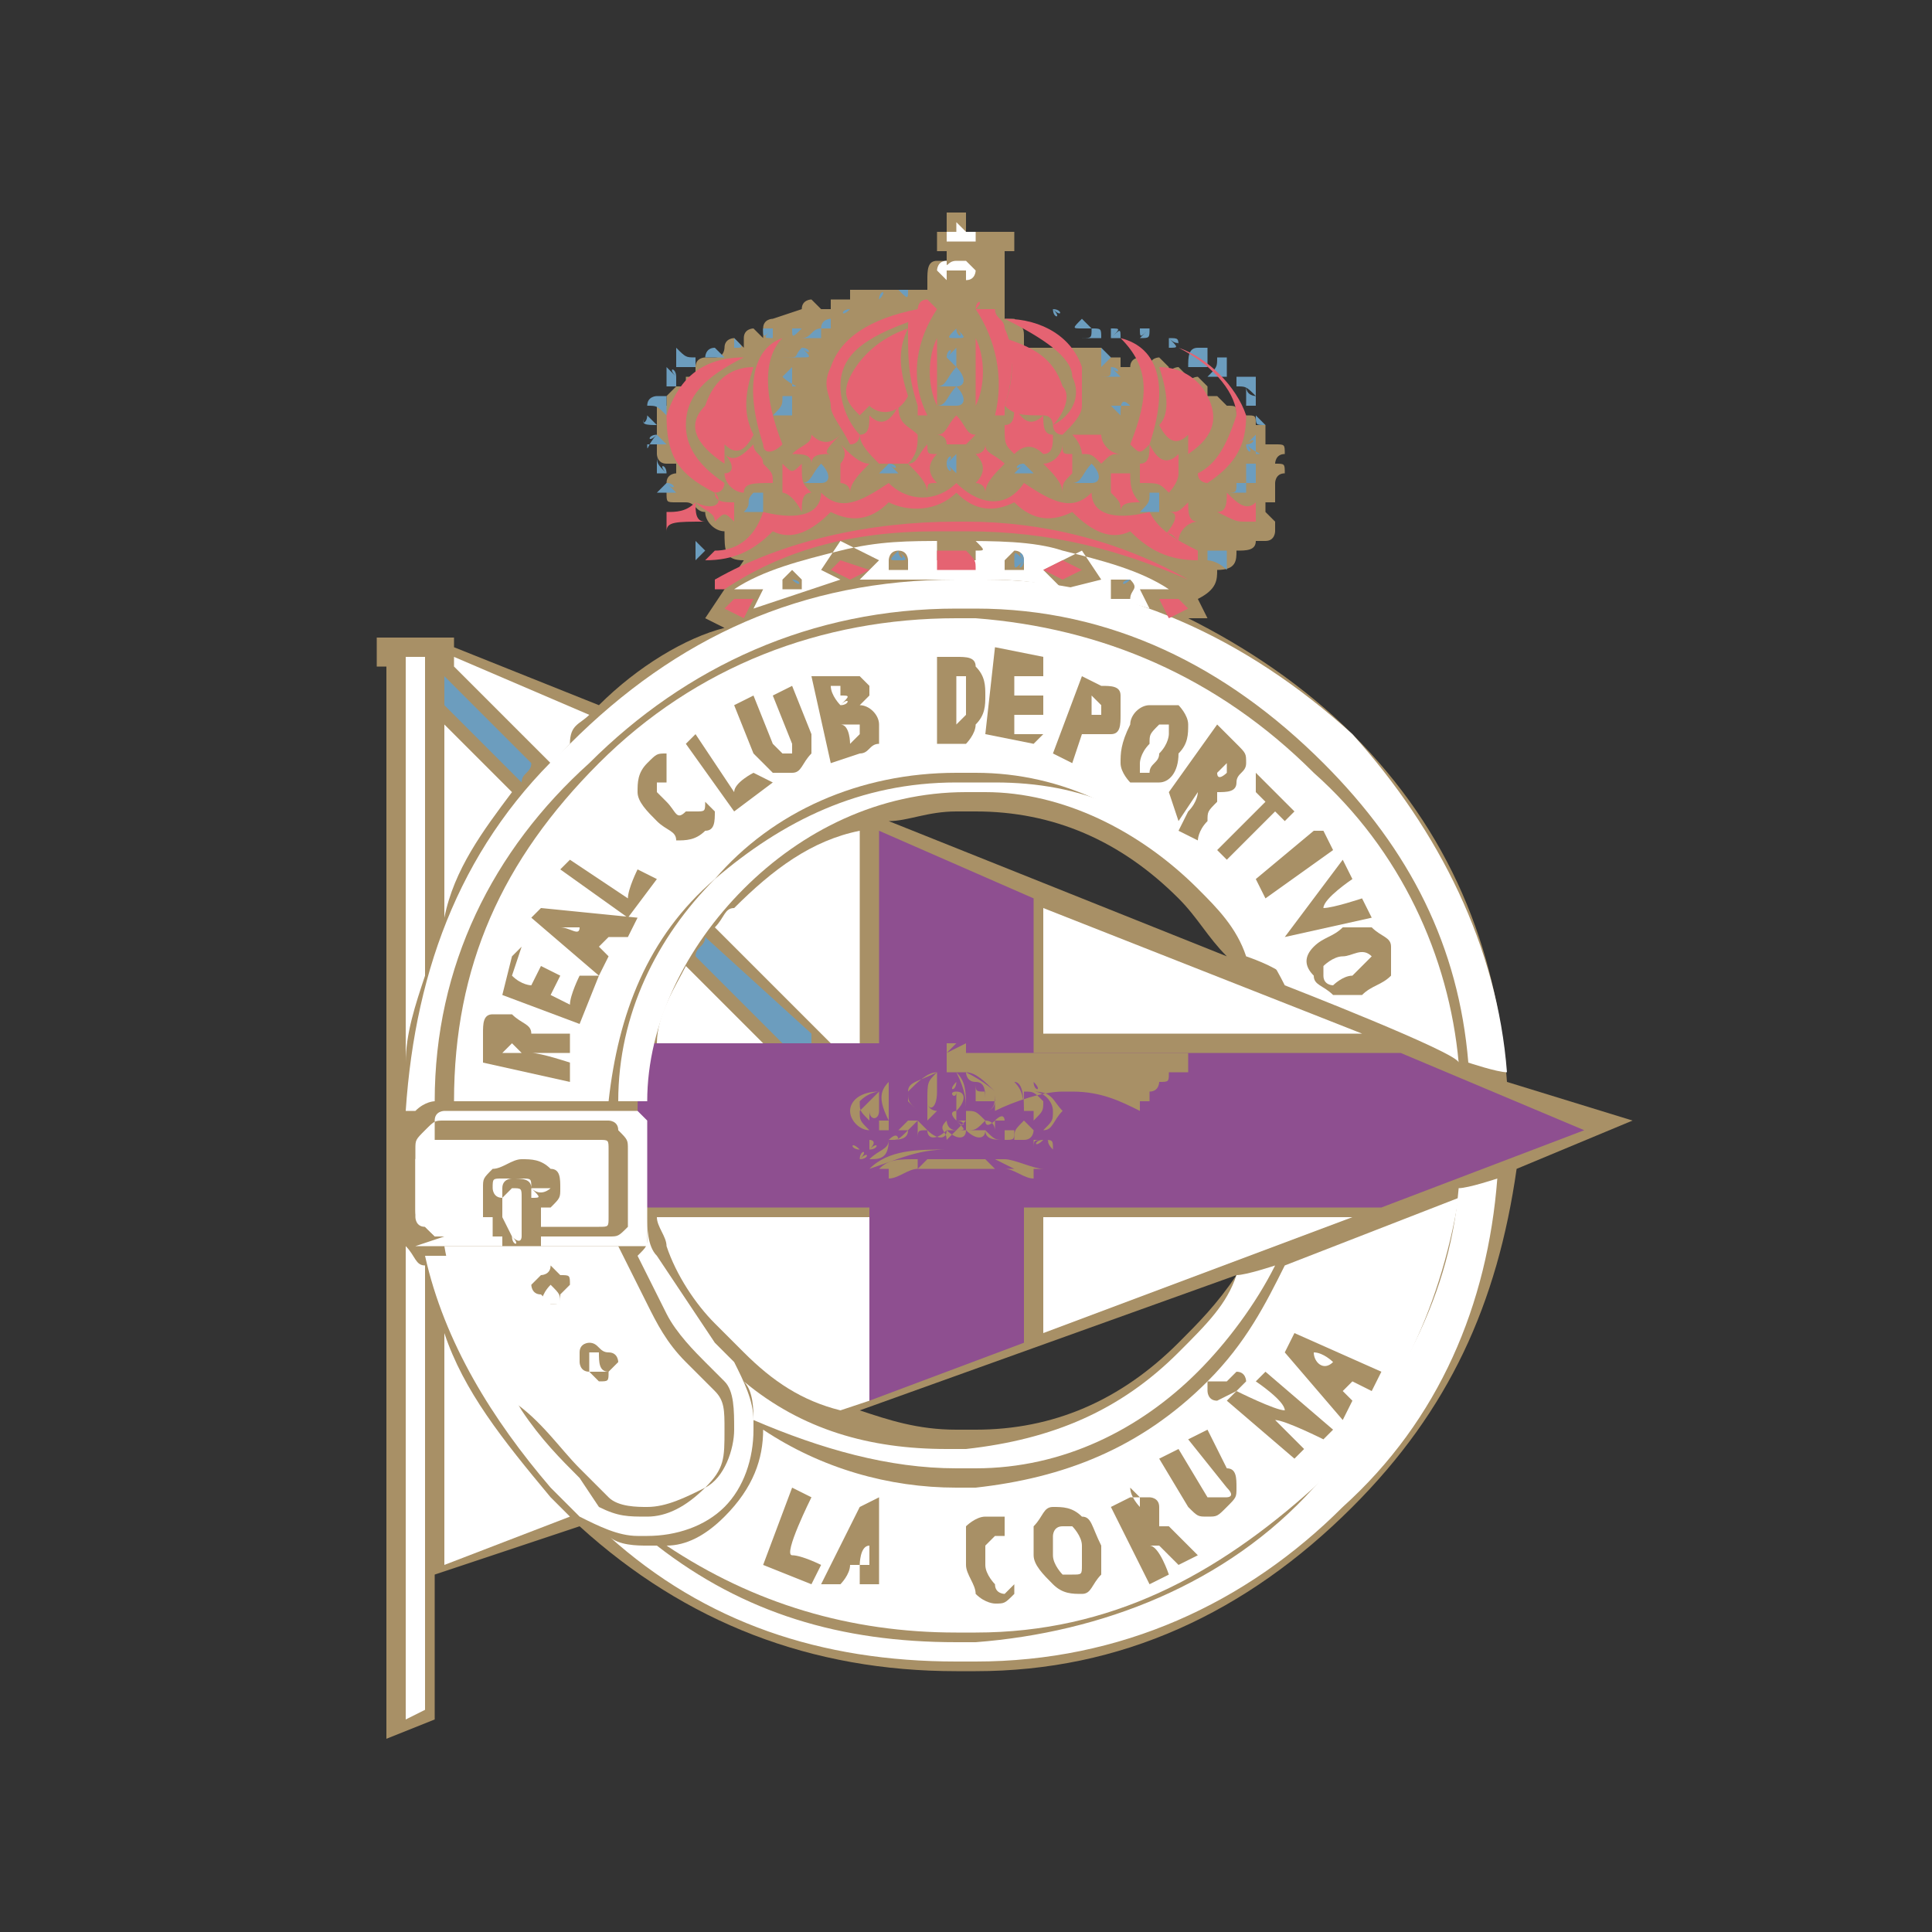 <?xml version="1.0" encoding="utf-8"?>
<!-- Generator: Adobe Illustrator 19.1.0, SVG Export Plug-In . SVG Version: 6.00 Build 0)  -->
<svg version="1.1" id="Layer_1" xmlns="http://www.w3.org/2000/svg" xmlns:xlink="http://www.w3.org/1999/xlink" x="0px" y="0px"
	 viewBox="0 0 20 20" style="enable-background:new 0 0 20 20;" xml:space="preserve">
<rect x="0" y="0" width="20" height="20" fill="#333333" stroke="none"/>
<style type="text/css">
	.st0{fill-rule:evenodd;clip-rule:evenodd;fill:#A89066;}
	.st1{fill-rule:evenodd;clip-rule:evenodd;fill:#FFFFFF;}
	.st2{fill-rule:evenodd;clip-rule:evenodd;fill:#8E4F90;}
	.st3{fill-rule:evenodd;clip-rule:evenodd;fill:#6C9DBE;}
	.st4{fill-rule:evenodd;clip-rule:evenodd;fill:#E56372;}
</style>
<g>
	<path class="st0" d="M15.6,11.2C15.5,9.8,15,8.6,14,7.6c-0.5-0.5-1.1-0.9-1.7-1.2l0.2,0l-0.1-0.2l0,0l0,0c0.2-0.1,0.2-0.2,0.2-0.3
		c0.2,0,0.2-0.1,0.2-0.2c0.1,0,0.2,0,0.2-0.1c0,0,0.1,0,0.1,0c0.1,0,0.1-0.1,0.1-0.1c0,0,0-0.1,0-0.1c0,0-0.1-0.1-0.1-0.1l0,0l0-0.1
		l0.1,0c0,0,0-0.1,0-0.1c0,0,0-0.1,0-0.1l0,0c0,0,0-0.1,0.1-0.1c0-0.1,0-0.1-0.1-0.1l0,0c0,0,0-0.1,0.1-0.1c0-0.1,0-0.1-0.1-0.1
		c0,0,0,0-0.1,0c0,0,0-0.1,0-0.1c0,0,0-0.1,0-0.1c0,0-0.1,0-0.1,0l0,0c0-0.1,0-0.1-0.1-0.1c0,0-0.1,0-0.1,0l0,0v0
		c0-0.1,0-0.1-0.1-0.1c0,0-0.1-0.1-0.1-0.1c0,0-0.1,0-0.1,0c0,0,0-0.1,0-0.1c0,0-0.1-0.1-0.1-0.1c0,0-0.1,0-0.1,0.1c0,0,0-0.1,0-0.1
		c0,0-0.1-0.1-0.1-0.1c0,0-0.1,0-0.1,0.1c0,0,0,0,0-0.1c0,0-0.1-0.1-0.1-0.1c0,0-0.1,0-0.1,0.1c0,0,0,0,0,0l0,0c0,0-0.1-0.1-0.1-0.1
		c0,0-0.1,0-0.1,0.1l0,0c0,0,0,0-0.1,0h0c0,0,0-0.1,0-0.1c0,0,0,0-0.1,0h0c0,0,0,0-0.1,0l0-0.1l0,0c0,0-0.1,0-0.1,0h0c0,0,0,0,0,0
		c0,0,0,0,0,0c0,0,0,0,0,0c0,0-0.1,0-0.1,0l-0.1,0c0,0,0,0,0,0c0,0-0.1,0-0.1,0c0,0-0.1,0-0.1,0l0,0c0,0-0.1,0-0.1,0
		c0,0-0.1,0-0.1,0c0,0,0,0,0,0l-0.1,0l0-0.1c0-0.1,0-0.1-0.1-0.2c0,0-0.1,0-0.1,0c0,0,0,0,0,0h0V2.6h0.1V2.4H10V2.2H9.8l0,0.2H9.7
		v0.2h0.1v0.1l0,0h0l-0.1,0c-0.1,0-0.1,0.1-0.1,0.2l0,0.1L9.5,3l0,0c0,0-0.1,0-0.1,0c0,0-0.1,0-0.1,0l0,0c0,0-0.1,0-0.1,0
		c0,0-0.1,0-0.1,0c0,0,0,0,0,0L9,3c0,0-0.1,0-0.1,0c0,0,0,0,0,0c0,0,0,0,0,0c0,0,0,0,0,0h0c0,0-0.1,0-0.1,0l0,0l0,0.1c0,0,0,0-0.1,0
		h0c0,0-0.1,0-0.1,0c0,0,0,0.1,0,0.1h0c0,0,0,0-0.1,0l0,0c0,0-0.1-0.1-0.1-0.1c0,0-0.1,0-0.1,0.1c0,0,0,0,0,0c0,0,0,0,0,0
		C8,3.3,8,3.3,8,3.3c0,0-0.1,0-0.1,0.1c0,0,0,0,0,0.1h0c0,0-0.1-0.1-0.1-0.1c0,0-0.1,0-0.1,0.1c0,0,0,0.1,0,0.1c0,0-0.1-0.1-0.1-0.1
		c0,0-0.1,0-0.1,0.1c0,0,0,0.1-0.1,0.1c0,0-0.1,0-0.1,0c0,0-0.1,0-0.1,0.1c0,0,0,0.1,0,0.1v0l0,0c0,0-0.1,0-0.1,0c0,0,0,0.1,0,0.1
		l0,0c0,0-0.1,0-0.1,0c0,0-0.1,0.1-0.1,0.1c0,0,0,0.1,0,0.1c0,0,0,0-0.1,0c0,0,0,0.1,0,0.1c0,0,0,0.1,0,0.1l0,0c0,0,0,0.1,0,0.1
		c0,0,0,0.1,0,0.1l0,0c0,0,0,0.1,0,0.1c0,0,0,0.1,0.1,0.1l0.1,0l0,0.1l0,0c0,0-0.1,0-0.1,0.1c0,0,0,0.1,0,0.1c0,0.1,0,0.1,0.1,0.1
		c0.1,0,0.1,0,0.1,0c0.1,0,0.1,0.1,0.2,0.1c0,0.1,0.1,0.2,0.2,0.2c0,0.2,0,0.3,0.2,0.3l0,0v0L7.3,6.4l0.2,0.1
		C7.1,6.6,6.6,6.9,6.2,7.3L4.7,6.7v0c0,0,0-0.1,0-0.1c0,0,0,0-0.1,0H4c0,0,0,0-0.1,0c0,0,0,0.1,0,0.1v0.1c0,0,0,0.1,0,0.1
		c0,0,0,0,0.1,0h0V18l0.5-0.2v-1.5L6,15.8l0,0c1.1,1,2.4,1.5,3.9,1.5h0.2c1.5,0,2.8-0.6,3.9-1.7c1-1,1.5-2.1,1.7-3.5l1.2-0.5
		L15.6,11.2L15.6,11.2z M9.9,8.4l0.2,0c0.8,0,1.5,0.3,2.1,0.9c0.2,0.2,0.3,0.4,0.5,0.6L9.2,8.5C9.4,8.5,9.6,8.4,9.9,8.4L9.9,8.4z
		 M12.2,13.9c-0.6,0.6-1.3,0.9-2.1,0.9l-0.2,0c-0.4,0-0.7-0.1-1-0.2l3.9-1.4C12.6,13.5,12.4,13.7,12.2,13.9L12.2,13.9z"/>
	<path class="st1" d="M8.5,5.9l0.2-0.3l0.4,0.2L8.9,6C9.2,6,9.5,6,9.9,6l0.2,0c0.3,0,0.6,0,0.9,0.1l-0.2-0.2l0.4-0.2l0.2,0.3L11,6.1
		c0.3,0.1,0.6,0.1,0.9,0.2l-0.1-0.2l0.3,0c-0.3-0.2-0.7-0.3-1.1-0.4c-0.3-0.1-0.7-0.1-1.1-0.1H9.8c-0.4,0-0.7,0-1.1,0.1
		C8.3,5.8,7.9,5.9,7.6,6.1l0.3,0L7.8,6.3c0.3-0.1,0.6-0.2,0.9-0.3L8.5,5.9L8.5,5.9z"/>
	<path class="st1" d="M9.9,2.7c0.1,0,0.1,0,0.1,0c0,0,0.1,0.1,0.1,0.1c0,0,0,0.1-0.1,0.1l0,0c0,0,0,0,0-0.1c0,0-0.1,0-0.1,0
		c0,0-0.1,0-0.1,0c0,0,0,0,0,0.1l0,0c0,0-0.1-0.1-0.1-0.1c0,0,0-0.1,0.1-0.1C9.8,2.8,9.8,2.7,9.9,2.7L9.9,2.7z"/>
	<path class="st1" d="M9.9,2.3L9.9,2.3L10,2.4h0.1v0.1H10v0.2h0c0,0,0,0,0,0l0,0V2.5H9.8V2.4h0.1V2.3L9.9,2.3z"/>
	<path class="st1" d="M7.1,10c-0.1,0.2-0.3,0.5-0.3,0.8h1.1L7.1,10L7.1,10z"/>
	<path class="st1" d="M4.6,7.5v2C4.7,9,5,8.6,5.3,8.2L4.6,7.5L4.6,7.5z"/>
	<path class="st1" d="M8.9,12.6H6.8c0,0.1,0.1,0.2,0.1,0.3c0.1,0.3,0.3,0.6,0.5,0.8L7.7,14c0.3,0.3,0.6,0.5,1,0.6l0.3-0.1V12.6
		L8.9,12.6z"/>
	<path class="st1" d="M4.6,13.8v2.4l1.3-0.5l-0.2-0.2C5.2,14.9,4.8,14.4,4.6,13.8L4.6,13.8z"/>
	<path class="st1" d="M6.1,7.4L4.7,6.8c0,0,0,0,0,0.1l1,1c0.1-0.1,0.1-0.1,0.2-0.2C5.9,7.5,6,7.5,6.1,7.4L6.1,7.4z"/>
	<path class="st1" d="M8.9,10.7V8.6C8.4,8.7,8,9,7.6,9.4C7.5,9.4,7.5,9.5,7.4,9.6l1.2,1.2H8.9L8.9,10.7z"/>
	<polygon class="st1" points="10.8,9.4 10.8,10.7 14.1,10.7 10.8,9.4 	"/>
	<polygon class="st1" points="10.8,12.6 10.8,13.8 14,12.6 10.8,12.6 	"/>
	<path class="st1" d="M4.2,12.9L4.2,12.9l0,4.9l0.2-0.1v-4.6C4.3,13.1,4.3,13,4.2,12.9C4.3,12.9,4.2,12.9,4.2,12.9L4.2,12.9z"/>
	<path class="st1" d="M4.3,6.8H4.2V11c0-0.3,0.1-0.6,0.2-0.9V6.8L4.3,6.8z"/>
	<path class="st2" d="M14.5,10.9h-3.8V9.3L9.1,8.6v2.2H6.7c-0.1,0.2-0.1,0.5-0.1,0.8c0,0,0,0,0,0.1v0.2c0,0.2,0,0.4,0.1,0.6h2.3v2
		l1.6-0.6v-1.4h3.7l2.1-0.8L14.5,10.9L14.5,10.9z"/>
	<path class="st0" d="M9.8,10.9L9.8,10.9L9.8,10.9L9.8,10.9C9.8,10.9,9.8,11,9.8,11v0l0,0c0,0,0,0,0,0c0,0,0,0,0,0c0,0,0,0,0,0
		c0,0,0,0,0,0l0,0c0,0,0,0,0,0c0,0,0,0,0,0l0,0c0,0,0,0,0,0c0,0,0,0,0,0h0c0,0,0,0,0,0l0,0c0,0,0,0,0,0h0c0,0,0,0,0,0c0,0,0,0,0,0h0
		l0,0c0,0,0,0,0,0c0,0,0,0,0,0c0,0,0,0,0,0l0,0c0,0,0,0,0,0c0,0,0,0,0,0c0,0,0,0,0,0l0,0c0,0,0,0,0,0c0,0,0,0,0,0l0,0c0,0,0,0,0,0
		c0,0,0,0,0,0c0,0,0,0,0,0c0,0,0,0,0,0c0,0,0,0,0,0c0,0,0,0,0,0v0c0,0,0,0,0,0c0,0,0,0,0,0c0,0,0,0,0,0v0l0,0c0,0,0,0,0,0l0,0
		c0,0,0,0,0,0c0,0,0,0,0,0c0,0,0,0,0,0c0,0,0,0,0,0c0,0,0,0,0,0c0,0,0,0,0,0c0,0,0,0,0,0c0,0,0,0,0,0c0,0,0,0,0,0l0,0c0,0,0,0,0,0v0
		c0,0,0,0,0,0c0,0,0,0,0,0.1c0,0,0,0,0,0c0,0,0,0,0.1,0c0,0,0,0,0.1,0c0,0,0,0.1,0.1,0.1c0,0.1,0,0.1,0.1,0.1l0,0l0,0.1l0.1,0l0,0.1
		c0.2-0.1,0.5-0.2,0.7-0.2h0.1c0.3,0,0.5,0.1,0.7,0.2l0-0.1l0.1,0l0-0.1v0c0.1,0,0.1-0.1,0.1-0.1c0.1,0,0.1,0,0.1-0.1
		c0,0,0.1,0,0.1,0c0,0,0,0,0.1,0c0,0,0,0,0,0l0-0.1l0,0v0c0,0,0,0,0,0c0,0,0,0,0,0c0,0,0,0,0,0c0,0,0,0,0,0c0,0,0,0,0,0c0,0,0,0,0,0
		c0,0,0,0,0,0c0,0,0,0,0,0c0,0,0,0,0,0c0,0,0,0,0,0l0,0c0,0,0,0,0,0l0,0v0c0,0,0,0,0,0c0,0,0,0,0,0c0,0,0,0,0,0v0c0,0,0,0,0,0
		c0,0,0,0,0,0c0,0,0,0,0,0l0,0c0,0,0,0,0,0c0,0,0,0,0,0l0,0c0,0,0,0,0,0c0,0,0,0,0,0l0,0c0,0,0,0,0,0c0,0,0,0,0,0l0,0c0,0,0,0,0,0
		c0,0,0,0,0,0c0,0,0,0,0,0c0,0,0,0,0,0c0,0,0,0,0,0h0c0,0,0,0,0,0l0,0h0c0,0,0,0,0,0l0,0c0,0,0,0,0,0l0,0h0l0,0c0,0,0,0,0,0
		c0,0,0,0,0,0c0,0,0,0,0,0c0,0,0,0,0,0c0,0,0,0,0,0c0,0,0,0,0,0c0,0,0,0,0,0c0,0,0,0,0,0c0,0,0,0,0,0c0,0,0,0,0,0l0,0l0,0
		c0,0,0,0,0-0.1C10,10.9,9.9,10.9,9.8,10.9L9.8,10.9H10v-0.1L9.8,10.9l0.1-0.1H9.8L9.8,10.9L9.8,10.9L9.8,10.9L9.8,10.9L9.8,10.9z
		 M9.6,11C9.6,11,9.6,11,9.6,11C9.6,11,9.6,11,9.6,11C9.6,11,9.6,11.1,9.6,11C9.6,11.1,9.6,11.1,9.6,11C9.6,11.1,9.6,11.1,9.6,11
		C9.6,11.1,9.6,11.1,9.6,11C9.6,11.1,9.6,11.1,9.6,11C9.6,11,9.6,11,9.6,11L9.6,11z M9.6,11.1C9.6,11.1,9.6,11.1,9.6,11.1
		C9.6,11.1,9.6,11.1,9.6,11.1C9.6,11.1,9.6,11.1,9.6,11.1L9.6,11.1L9.6,11.1C9.5,11.1,9.5,11.1,9.6,11.1L9.6,11.1
		C9.5,11.1,9.5,11.1,9.6,11.1C9.5,11.1,9.6,11.1,9.6,11.1C9.6,11.1,9.6,11.1,9.6,11.1L9.6,11.1z M9.7,11.1
		C9.7,11.1,9.8,11.1,9.7,11.1C9.8,11.1,9.8,11.1,9.7,11.1C9.8,11.1,9.8,11.1,9.7,11.1c0,0.1,0,0.2,0,0.4c0,0,0,0,0,0l0,0
		C9.7,11.4,9.7,11.3,9.7,11.1C9.7,11.1,9.7,11.1,9.7,11.1L9.7,11.1z M9.7,11.1L9.7,11.1c-0.2,0.1-0.3,0.1-0.3,0.2
		c0,0.1,0,0.1,0.1,0.2c0,0,0,0,0,0c0,0-0.1-0.1-0.1-0.1c0,0,0-0.1,0-0.1C9.5,11.2,9.6,11.1,9.7,11.1C9.7,11.1,9.7,11.1,9.7,11.1
		L9.7,11.1z M9.9,10.9C9.9,10.9,9.9,10.9,9.9,10.9C9.9,11,10,11,9.9,10.9C10,11,9.9,11,9.9,10.9C9.9,11,9.9,11,9.9,10.9
		C9.9,11,9.9,11,9.9,10.9L9.9,10.9L9.9,10.9C9.8,11,9.8,11,9.9,10.9C9.8,11,9.8,11,9.9,10.9C9.8,11,9.8,11,9.9,10.9
		C9.8,11,9.8,11,9.9,10.9C9.8,10.9,9.9,10.9,9.9,10.9L9.9,10.9z M9.9,11.2C9.9,11.2,9.9,11.2,9.9,11.2C9.9,11.2,9.9,11.2,9.9,11.2
		C9.9,11.2,9.9,11.2,9.9,11.2C9.9,11.2,9.9,11.2,9.9,11.2C9.9,11.2,9.9,11.2,9.9,11.2C9.9,11.2,9.9,11.2,9.9,11.2
		C9.9,11.2,9.9,11.2,9.9,11.2C9.9,11.2,9.9,11.2,9.9,11.2L9.9,11.2z M9.9,11.1C9.9,11.1,9.9,11.1,9.9,11.1
		C9.9,11.1,9.9,11.1,9.9,11.1C9.9,11.1,9.9,11.1,9.9,11.1C9.9,11.1,9.9,11.1,9.9,11.1C9.9,11.2,9.9,11.2,9.9,11.1
		C9.9,11.2,9.9,11.2,9.9,11.1C9.9,11.2,9.9,11.2,9.9,11.1C9.9,11.2,9.9,11.1,9.9,11.1L9.9,11.1z M9.9,11.1
		C9.9,11.1,9.9,11.1,9.9,11.1C9.9,11.1,9.9,11.1,9.9,11.1C9.9,11.1,9.9,11.1,9.9,11.1L9.9,11.1C9.9,11.1,9.9,11.1,9.9,11.1
		C9.9,11.1,9.9,11.1,9.9,11.1C9.9,11.1,9.9,11.1,9.9,11.1C9.9,11.1,9.9,11.1,9.9,11.1L9.9,11.1z M10.1,11C10.1,11,10.1,11.1,10.1,11
		C10.1,11.1,10.1,11.1,10.1,11C10.1,11.1,10.1,11.1,10.1,11C10.1,11.1,10.1,11.1,10.1,11C10.1,11.1,10.1,11.1,10.1,11
		C10.1,11,10.1,11,10.1,11C10.1,11,10.1,11,10.1,11C10.1,11,10.1,11,10.1,11L10.1,11z M10,11.1C10,11.1,10,11.1,10,11.1
		c0.1,0,0.2,0.1,0.3,0.2c0,0.1,0,0.1,0,0.1c0,0,0,0.1-0.1,0.1c0,0,0,0,0,0c0.1,0,0.1-0.1,0.1-0.2C10.3,11.3,10.2,11.2,10,11.1
		C10,11.1,10,11.1,10,11.1L10,11.1z M10.2,11.1L10.2,11.1L10.2,11.1C10.2,11.1,10.2,11.1,10.2,11.1L10.2,11.1L10.2,11.1
		C10.2,11.1,10.2,11.1,10.2,11.1C10.2,11.1,10.2,11.1,10.2,11.1C10.2,11.1,10.2,11.1,10.2,11.1C10.2,11.1,10.2,11.1,10.2,11.1
		C10.2,11.1,10.2,11.1,10.2,11.1L10.2,11.1z M10.3,11.1C10.3,11.1,10.3,11.1,10.3,11.1C10.3,11.1,10.3,11.1,10.3,11.1
		C10.3,11.1,10.3,11.1,10.3,11.1C10.3,11.1,10.3,11.1,10.3,11.1C10.3,11.1,10.3,11.1,10.3,11.1C10.3,11.2,10.3,11.2,10.3,11.1
		C10.3,11.2,10.3,11.2,10.3,11.1C10.3,11.1,10.3,11.1,10.3,11.1L10.3,11.1L10.3,11.1z M10.2,11.1C10.2,11.1,10.2,11.1,10.2,11.1
		L10.2,11.1C10.3,11.1,10.3,11.1,10.2,11.1C10.3,11.1,10.3,11.1,10.2,11.1C10.3,11.1,10.3,11.1,10.2,11.1
		C10.3,11.1,10.3,11.1,10.2,11.1C10.3,11.1,10.2,11.1,10.2,11.1L10.2,11.1L10.2,11.1C10.2,11.1,10.2,11.1,10.2,11.1L10.2,11.1z
		 M10.4,11.2C10.4,11.2,10.4,11.2,10.4,11.2C10.4,11.2,10.4,11.2,10.4,11.2L10.4,11.2L10.4,11.2C10.5,11.2,10.5,11.2,10.4,11.2
		C10.5,11.2,10.5,11.2,10.4,11.2L10.4,11.2L10.4,11.2C10.5,11.2,10.5,11.2,10.4,11.2C10.5,11.2,10.5,11.2,10.4,11.2L10.4,11.2z
		 M10.5,11.2C10.5,11.2,10.5,11.2,10.5,11.2C10.5,11.2,10.5,11.2,10.5,11.2C10.5,11.2,10.6,11.2,10.5,11.2
		C10.6,11.2,10.6,11.2,10.5,11.2C10.6,11.2,10.6,11.2,10.5,11.2C10.6,11.2,10.6,11.2,10.5,11.2C10.6,11.2,10.6,11.2,10.5,11.2
		C10.6,11.2,10.5,11.2,10.5,11.2L10.5,11.2z M10.7,11.2C10.7,11.2,10.7,11.2,10.7,11.2L10.7,11.2C10.7,11.2,10.7,11.2,10.7,11.2
		C10.7,11.2,10.7,11.2,10.7,11.2C10.6,11.2,10.6,11.2,10.7,11.2C10.6,11.2,10.6,11.2,10.7,11.2C10.6,11.2,10.6,11.2,10.7,11.2
		C10.6,11.2,10.6,11.2,10.7,11.2L10.7,11.2z M9.1,11.2C9.1,11.2,9.1,11.2,9.1,11.2C9.1,11.2,9.1,11.2,9.1,11.2
		C9.1,11.2,9.1,11.2,9.1,11.2C9.1,11.2,9.1,11.2,9.1,11.2C9.1,11.2,9.1,11.2,9.1,11.2C9.1,11.2,9.1,11.2,9.1,11.2
		C9.1,11.2,9.1,11.2,9.1,11.2C9.1,11.2,9.1,11.2,9.1,11.2L9.1,11.2z M9.2,11.2C9.2,11.2,9.2,11.2,9.2,11.2
		C9.2,11.2,9.2,11.2,9.2,11.2C9.2,11.2,9.2,11.2,9.2,11.2C9.2,11.2,9.2,11.2,9.2,11.2C9.2,11.2,9.2,11.2,9.2,11.2
		C9.2,11.2,9.2,11.2,9.2,11.2C9.2,11.2,9.2,11.2,9.2,11.2C9.2,11.2,9.2,11.2,9.2,11.2L9.2,11.2z M9.3,11.2
		C9.3,11.2,9.3,11.2,9.3,11.2L9.3,11.2L9.3,11.2C9.3,11.2,9.3,11.2,9.3,11.2C9.3,11.2,9.3,11.2,9.3,11.2C9.3,11.2,9.3,11.2,9.3,11.2
		C9.3,11.2,9.3,11.2,9.3,11.2L9.3,11.2C9.3,11.2,9.3,11.2,9.3,11.2C9.3,11.2,9.3,11.2,9.3,11.2L9.3,11.2z M9.5,11.1L9.5,11.1
		C9.5,11.1,9.5,11.1,9.5,11.1L9.5,11.1L9.5,11.1C9.5,11.1,9.5,11.1,9.5,11.1C9.5,11.1,9.5,11.1,9.5,11.1C9.5,11.1,9.5,11.1,9.5,11.1
		C9.5,11.1,9.5,11.1,9.5,11.1C9.5,11.1,9.5,11.1,9.5,11.1L9.5,11.1L9.5,11.1z M9.4,11.1C9.4,11.1,9.4,11.1,9.4,11.1
		C9.4,11.1,9.4,11.1,9.4,11.1L9.4,11.1C9.5,11.1,9.5,11.1,9.4,11.1C9.5,11.1,9.5,11.1,9.4,11.1C9.4,11.2,9.4,11.2,9.4,11.1
		C9.4,11.2,9.4,11.2,9.4,11.1C9.4,11.1,9.4,11.1,9.4,11.1C9.4,11.1,9.4,11.1,9.4,11.1L9.4,11.1z M9.4,11.2L9.4,11.2
		C9.4,11.3,9.4,11.3,9.4,11.2C9.3,11.3,9.3,11.3,9.4,11.2C9.3,11.3,9.3,11.3,9.4,11.2C9.3,11.3,9.3,11.3,9.4,11.2
		C9.3,11.2,9.3,11.2,9.4,11.2C9.3,11.2,9.3,11.2,9.4,11.2C9.3,11.2,9.3,11.2,9.4,11.2L9.4,11.2z M9.3,11.3
		C9.3,11.3,9.3,11.3,9.3,11.3C9.3,11.3,9.3,11.3,9.3,11.3C9.3,11.4,9.3,11.4,9.3,11.3C9.3,11.4,9.3,11.4,9.3,11.3
		C9.3,11.3,9.3,11.3,9.3,11.3C9.3,11.3,9.3,11.3,9.3,11.3C9.3,11.3,9.3,11.3,9.3,11.3C9.3,11.3,9.3,11.3,9.3,11.3L9.3,11.3z
		 M9.3,11.5C9.3,11.5,9.3,11.5,9.3,11.5C9.3,11.5,9.3,11.5,9.3,11.5C9.3,11.4,9.3,11.4,9.3,11.5L9.3,11.5
		C9.3,11.4,9.3,11.4,9.3,11.5C9.3,11.4,9.3,11.4,9.3,11.5L9.3,11.5C9.3,11.4,9.3,11.4,9.3,11.5L9.3,11.5z M9.1,11.3
		C9.1,11.3,9.1,11.3,9.1,11.3c0,0.1,0,0.2,0,0.2c0,0.1-0.1,0.1-0.1,0l0,0.1c-0.1-0.1-0.1-0.1-0.1-0.2C9,11.3,9.1,11.3,9.1,11.3
		L9.1,11.3z M9.2,11.6C9.2,11.6,9.2,11.6,9.2,11.6c-0.1-0.2-0.1-0.3,0-0.4C9.2,11.3,9.2,11.4,9.2,11.6L9.2,11.6z M9.2,11.8
		C9.3,11.7,9.3,11.7,9.2,11.8C9.3,11.7,9.3,11.7,9.2,11.8c0.1-0.1,0.1,0,0.1,0C9.3,11.8,9.3,11.8,9.2,11.8
		C9.3,11.8,9.3,11.8,9.2,11.8L9.2,11.8z M9.1,11.8C9.1,11.8,9.2,11.8,9.1,11.8C9.2,11.8,9.2,11.8,9.1,11.8L9.1,11.8L9.1,11.8
		C9.2,11.8,9.2,11.8,9.1,11.8L9.1,11.8C9.1,11.8,9.1,11.8,9.1,11.8L9.1,11.8L9.1,11.8z M9.1,11.6C9.1,11.6,9.1,11.6,9.1,11.6
		c0.1,0,0.1,0,0.1,0c0,0,0,0.1,0,0.1c-0.1,0-0.1,0-0.1,0C9.1,11.7,9.1,11.7,9.1,11.6C9.1,11.7,9.1,11.7,9.1,11.6L9.1,11.6z
		 M9.5,11.6C9.4,11.6,9.4,11.6,9.5,11.6c-0.1,0.1-0.1,0.1-0.1,0.1c0,0,0,0-0.1,0c0,0,0.1-0.1,0.1-0.1C9.4,11.6,9.4,11.6,9.5,11.6
		L9.5,11.6z M9.4,11.7C9.4,11.7,9.4,11.7,9.4,11.7C9.4,11.7,9.4,11.7,9.4,11.7C9.4,11.7,9.4,11.7,9.4,11.7
		C9.4,11.7,9.4,11.7,9.4,11.7C9.4,11.7,9.4,11.7,9.4,11.7C9.4,11.7,9.4,11.7,9.4,11.7C9.4,11.7,9.4,11.7,9.4,11.7
		C9.4,11.7,9.4,11.7,9.4,11.7L9.4,11.7z M9.5,11.8C9.5,11.7,9.5,11.7,9.5,11.8c0-0.1,0-0.1,0-0.1c0,0,0,0,0-0.1c0,0,0.1,0.1,0.1,0.1
		C9.5,11.7,9.5,11.7,9.5,11.8L9.5,11.8z M9,11.2C9,11.2,9,11.2,9,11.2C9,11.2,9,11.2,9,11.2C9,11.2,9,11.2,9,11.2
		C9,11.2,9,11.2,9,11.2L9,11.2C9,11.3,9,11.3,9,11.2C9,11.3,9,11.3,9,11.2C9,11.2,9,11.2,9,11.2L9,11.2z M8.9,11.3
		C8.9,11.3,8.9,11.3,8.9,11.3C8.9,11.3,8.9,11.3,8.9,11.3C8.9,11.3,8.9,11.3,8.9,11.3C8.9,11.3,8.9,11.3,8.9,11.3
		C8.9,11.3,8.9,11.3,8.9,11.3C8.9,11.3,8.9,11.3,8.9,11.3C8.9,11.3,8.9,11.3,8.9,11.3C8.9,11.3,8.9,11.3,8.9,11.3L8.9,11.3z
		 M8.8,11.3C8.8,11.3,8.8,11.3,8.8,11.3L8.8,11.3L8.8,11.3L8.8,11.3L8.8,11.3L8.8,11.3C8.8,11.4,8.8,11.4,8.8,11.3
		C8.8,11.4,8.8,11.4,8.8,11.3C8.8,11.3,8.8,11.3,8.8,11.3L8.8,11.3z M8.8,11.4C8.8,11.4,8.8,11.4,8.8,11.4
		C8.8,11.4,8.8,11.4,8.8,11.4C8.8,11.4,8.8,11.4,8.8,11.4C8.8,11.4,8.8,11.4,8.8,11.4L8.8,11.4L8.8,11.4C8.8,11.5,8.8,11.4,8.8,11.4
		C8.8,11.4,8.8,11.4,8.8,11.4C8.8,11.4,8.8,11.4,8.8,11.4C8.8,11.4,8.8,11.4,8.8,11.4L8.8,11.4z M8.8,11.5
		C8.8,11.5,8.8,11.5,8.8,11.5C8.8,11.5,8.8,11.5,8.8,11.5C8.8,11.5,8.8,11.5,8.8,11.5C8.8,11.5,8.8,11.5,8.8,11.5
		C8.8,11.5,8.8,11.5,8.8,11.5L8.8,11.5C8.8,11.5,8.7,11.5,8.8,11.5C8.7,11.5,8.8,11.5,8.8,11.5C8.8,11.5,8.8,11.5,8.8,11.5
		C8.8,11.5,8.8,11.5,8.8,11.5L8.8,11.5z M8.8,11.6C8.8,11.6,8.8,11.6,8.8,11.6C8.8,11.6,8.8,11.6,8.8,11.6
		C8.8,11.6,8.8,11.6,8.8,11.6C8.8,11.6,8.8,11.6,8.8,11.6C8.8,11.6,8.8,11.6,8.8,11.6C8.8,11.6,8.8,11.6,8.8,11.6
		C8.8,11.6,8.8,11.6,8.8,11.6C8.8,11.6,8.8,11.6,8.8,11.6L8.8,11.6z M8.8,11.7L8.8,11.7C8.8,11.6,8.8,11.6,8.8,11.7
		C8.8,11.6,8.8,11.6,8.8,11.7C8.8,11.7,8.8,11.7,8.8,11.7C8.8,11.7,8.8,11.7,8.8,11.7L8.8,11.7C8.8,11.7,8.8,11.7,8.8,11.7
		C8.8,11.7,8.8,11.7,8.8,11.7C8.8,11.7,8.8,11.7,8.8,11.7C8.8,11.7,8.8,11.7,8.8,11.7L8.8,11.7z M8.8,11.7
		C8.8,11.7,8.8,11.7,8.8,11.7C8.8,11.7,8.8,11.7,8.8,11.7L8.8,11.7C8.9,11.7,8.9,11.7,8.8,11.7C8.9,11.8,8.9,11.8,8.8,11.7L8.8,11.7
		C8.8,11.8,8.8,11.8,8.8,11.7C8.8,11.8,8.8,11.8,8.8,11.7L8.8,11.7L8.8,11.7z M9,11.7L9,11.7C9,11.7,9,11.7,9,11.7
		c-0.1,0-0.2-0.1-0.2-0.2v0c0-0.1,0.1-0.2,0.3-0.2c-0.1,0.1-0.2,0.2-0.2,0.2C8.9,11.6,8.9,11.6,9,11.7L9,11.7z M9,11.9
		C9,11.9,9,11.8,9,11.9c0-0.1,0-0.1,0-0.1C9,11.8,9.1,11.8,9,11.9C9.1,11.8,9.1,11.9,9,11.9C9.1,11.9,9.1,11.9,9,11.9L9,11.9z
		 M8.9,11.9C8.9,11.9,8.8,11.9,8.9,11.9C8.8,11.9,8.8,11.8,8.9,11.9c0-0.1,0-0.1,0.1-0.1C8.9,11.8,8.9,11.8,8.9,11.9
		C8.9,11.9,8.8,11.9,8.9,11.9L8.9,11.9z M8.9,12C8.9,12,8.9,11.9,8.9,12C8.9,11.9,9,11.9,8.9,12C9,11.9,9,11.9,8.9,12
		C9,11.9,9,12,8.9,12C9,12,9,12,8.9,12C9,12,9,12,8.9,12C9,12,8.9,12,8.9,12C8.9,12,8.9,12,8.9,12L8.9,12z M9,12C9,12,9,12,9,12
		c0.1-0.1,0.2-0.1,0.2-0.2c0.1,0,0.2,0,0.2-0.1c0.1,0.1,0.1,0.1,0.2,0c0.1,0.1,0.2,0.1,0.2,0c0.1,0.1,0.2,0.1,0.2,0
		c0.1,0.1,0.2,0.1,0.2,0c0,0.1,0.1,0.1,0.2,0.1c0,0.1,0.1,0.1,0.2,0.1c0,0,0,0,0,0c-0.1,0-0.2,0-0.2-0.1c-0.1,0-0.1,0-0.2-0.1
		c-0.1,0-0.1,0-0.2,0c-0.1,0-0.1,0-0.2,0c-0.1,0.1-0.2,0.1-0.2,0c-0.1,0.1-0.1,0.1-0.2,0c-0.1,0.1-0.1,0.1-0.2,0.1
		C9.2,12,9.1,12,9,12L9,12z M9.4,12L9.4,12l0.1,0L9.4,12L9.4,12L9.4,12z M9.1,12.1L9.1,12.1l-0.1,0L9.1,12.1L9.1,12.1L9.1,12.1
		L9.1,12.1z M10.9,11.4C10.9,11.4,10.9,11.4,10.9,11.4C11,11.4,11,11.4,10.9,11.4C11,11.4,11,11.4,10.9,11.4
		C11,11.4,11,11.4,10.9,11.4L10.9,11.4C11,11.5,11,11.5,10.9,11.4C10.9,11.5,10.9,11.4,10.9,11.4C10.9,11.4,10.9,11.4,10.9,11.4
		C10.9,11.4,10.9,11.4,10.9,11.4L10.9,11.4z M11,11.5C11,11.5,11,11.5,11,11.5C11,11.5,11,11.5,11,11.5C11,11.5,11,11.5,11,11.5
		C11,11.5,11,11.5,11,11.5C11,11.5,11,11.5,11,11.5C11,11.5,11,11.5,11,11.5L11,11.5C10.9,11.5,10.9,11.5,11,11.5
		C11,11.5,11,11.5,11,11.5C11,11.5,11,11.5,11,11.5L11,11.5z M10.9,11.6C10.9,11.6,10.9,11.6,10.9,11.6C10.9,11.6,11,11.6,10.9,11.6
		C11,11.6,11,11.6,10.9,11.6C11,11.6,11,11.6,10.9,11.6C11,11.6,11,11.6,10.9,11.6C11,11.6,11,11.6,10.9,11.6
		C11,11.6,10.9,11.6,10.9,11.6C10.9,11.6,10.9,11.6,10.9,11.6L10.9,11.6z M10.9,11.7C10.9,11.7,10.9,11.7,10.9,11.7
		C10.9,11.7,10.9,11.7,10.9,11.7C10.9,11.7,10.9,11.7,10.9,11.7C10.9,11.7,10.9,11.7,10.9,11.7C10.9,11.6,10.9,11.6,10.9,11.7
		C11,11.6,11,11.6,10.9,11.7L10.9,11.7C11,11.7,11,11.7,10.9,11.7C11,11.7,11,11.7,10.9,11.7C11,11.7,11,11.7,10.9,11.7L10.9,11.7z
		 M10.9,11.8C10.9,11.8,10.9,11.8,10.9,11.8L10.9,11.8C10.9,11.8,10.9,11.8,10.9,11.8C10.9,11.8,10.9,11.8,10.9,11.8
		C10.9,11.7,10.9,11.7,10.9,11.8C10.9,11.7,10.9,11.7,10.9,11.8L10.9,11.8C10.9,11.7,10.9,11.7,10.9,11.8
		C10.9,11.7,10.9,11.7,10.9,11.8L10.9,11.8z M10.8,11.3C10.8,11.3,10.8,11.3,10.8,11.3C10.9,11.3,10.9,11.3,10.8,11.3
		C10.9,11.3,10.9,11.3,10.8,11.3C10.9,11.3,10.9,11.3,10.8,11.3C10.9,11.3,10.9,11.3,10.8,11.3C10.8,11.3,10.8,11.3,10.8,11.3
		C10.8,11.3,10.8,11.3,10.8,11.3C10.8,11.3,10.8,11.3,10.8,11.3L10.8,11.3z M10.9,11.3C10.9,11.3,10.9,11.3,10.9,11.3
		C10.9,11.3,10.9,11.3,10.9,11.3C10.9,11.3,10.9,11.3,10.9,11.3C10.9,11.4,10.9,11.4,10.9,11.3C10.9,11.4,10.9,11.4,10.9,11.3
		L10.9,11.3C10.9,11.4,10.9,11.4,10.9,11.3C10.9,11.4,10.9,11.4,10.9,11.3C10.9,11.3,10.9,11.3,10.9,11.3L10.9,11.3z M10.7,11.2
		C10.7,11.2,10.7,11.2,10.7,11.2C10.7,11.2,10.8,11.2,10.7,11.2C10.8,11.2,10.8,11.2,10.7,11.2C10.8,11.2,10.8,11.2,10.7,11.2
		C10.8,11.2,10.8,11.2,10.7,11.2C10.8,11.3,10.8,11.3,10.7,11.2C10.8,11.3,10.7,11.3,10.7,11.2C10.7,11.2,10.7,11.2,10.7,11.2
		L10.7,11.2z M10.6,11.3C10.6,11.3,10.6,11.3,10.6,11.3c0.1,0,0.1,0,0.2,0.1c0,0.1,0,0.1-0.1,0.2l0-0.1c0,0-0.1,0-0.1,0
		C10.6,11.5,10.6,11.4,10.6,11.3L10.6,11.3z M10.5,11.3C10.5,11.3,10.5,11.3,10.5,11.3L10.5,11.3L10.5,11.3
		C10.4,11.4,10.4,11.4,10.5,11.3C10.4,11.3,10.4,11.3,10.5,11.3C10.4,11.3,10.4,11.3,10.5,11.3C10.4,11.3,10.4,11.3,10.5,11.3
		L10.5,11.3L10.5,11.3z M10.5,11.4L10.5,11.4C10.5,11.4,10.5,11.4,10.5,11.4C10.5,11.5,10.5,11.5,10.5,11.4
		C10.4,11.5,10.4,11.5,10.5,11.4C10.4,11.4,10.4,11.4,10.5,11.4L10.5,11.4C10.4,11.4,10.5,11.4,10.5,11.4
		C10.5,11.4,10.5,11.4,10.5,11.4L10.5,11.4z M10.5,11.7C10.5,11.7,10.5,11.7,10.5,11.7c0,0.1,0,0.1-0.1,0.1c0,0,0,0,0-0.1
		C10.4,11.7,10.4,11.7,10.5,11.7C10.5,11.7,10.5,11.7,10.5,11.7L10.5,11.7z M10.6,11.8C10.6,11.8,10.6,11.8,10.6,11.8
		C10.6,11.8,10.6,11.8,10.6,11.8L10.6,11.8C10.6,11.8,10.6,11.8,10.6,11.8C10.6,11.8,10.6,11.8,10.6,11.8
		C10.6,11.8,10.6,11.8,10.6,11.8C10.6,11.8,10.6,11.8,10.6,11.8C10.6,11.8,10.6,11.8,10.6,11.8L10.6,11.8z M10.6,11.6
		C10.6,11.6,10.5,11.6,10.6,11.6c0-0.2,0-0.3-0.1-0.4C10.6,11.2,10.6,11.4,10.6,11.6L10.6,11.6z M10.6,11.6
		C10.6,11.6,10.6,11.7,10.6,11.6c0.1,0.1,0.1,0.1,0.1,0.1c0,0,0,0.1-0.1,0.1c0,0,0,0-0.1,0C10.5,11.7,10.5,11.7,10.6,11.6
		C10.6,11.6,10.6,11.6,10.6,11.6L10.6,11.6z M10.8,11.7C10.8,11.7,10.7,11.7,10.8,11.7c0.1-0.1,0.1-0.1,0.1-0.2
		c0-0.1-0.1-0.2-0.2-0.2c0.2,0,0.2,0.1,0.3,0.2l0,0C10.9,11.6,10.9,11.7,10.8,11.7L10.8,11.7z M10.9,11.9
		C10.9,11.9,10.9,11.9,10.9,11.9c-0.1-0.1,0-0.1-0.1-0.1C10.9,11.8,10.9,11.8,10.9,11.9C10.9,11.8,10.9,11.9,10.9,11.9
		C10.9,11.9,10.9,11.9,10.9,11.9L10.9,11.9z M10.8,11.8C10.7,11.8,10.7,11.9,10.8,11.8c-0.1,0-0.1,0-0.1,0.1c0,0,0-0.1,0-0.1
		C10.7,11.8,10.7,11.8,10.8,11.8C10.7,11.8,10.7,11.8,10.8,11.8L10.8,11.8z M10.8,12C10.8,12,10.8,11.9,10.8,12
		C10.8,11.9,10.8,11.9,10.8,12C10.8,11.9,10.8,11.9,10.8,12C10.8,11.9,10.8,12,10.8,12C10.8,12,10.8,12,10.8,12
		C10.8,12,10.8,12,10.8,12C10.8,12,10.8,12,10.8,12C10.8,12,10.8,12,10.8,12L10.8,12z M10.6,12.1L10.6,12.1l0.1,0L10.6,12.1
		L10.6,12.1L10.6,12.1z M10.4,11.2C10.4,11.2,10.4,11.2,10.4,11.2C10.4,11.2,10.4,11.2,10.4,11.2C10.4,11.3,10.4,11.3,10.4,11.2
		C10.4,11.3,10.4,11.3,10.4,11.2C10.4,11.3,10.4,11.3,10.4,11.2C10.4,11.3,10.4,11.3,10.4,11.2C10.4,11.2,10.4,11.2,10.4,11.2
		C10.4,11.2,10.4,11.2,10.4,11.2L10.4,11.2z M10.2,11.4c-0.1,0-0.1,0-0.1,0c0-0.1,0-0.2,0-0.2C10.2,11.2,10.2,11.3,10.2,11.4
		C10.3,11.4,10.3,11.4,10.2,11.4C10.2,11.5,10.2,11.5,10.2,11.4L10.2,11.4z M10.2,11.6C10.2,11.6,10.2,11.6,10.2,11.6
		c-0.1,0.1-0.1,0.1-0.2,0.1c0,0,0-0.1,0-0.1c0,0,0,0,0-0.1C10.1,11.5,10.1,11.5,10.2,11.6C10.2,11.5,10.2,11.6,10.2,11.6L10.2,11.6z
		 M10.1,11.7C10.1,11.7,10.1,11.7,10.1,11.7C10.1,11.7,10.1,11.7,10.1,11.7C10.1,11.7,10.1,11.7,10.1,11.7L10.1,11.7L10.1,11.7
		L10.1,11.7C10.1,11.7,10.1,11.7,10.1,11.7C10.1,11.7,10.1,11.7,10.1,11.7L10.1,11.7z M10.3,11.6C10.3,11.6,10.3,11.6,10.3,11.6
		C10.3,11.6,10.4,11.6,10.3,11.6c0.1-0.1,0.1,0,0.1,0C10.4,11.6,10.4,11.6,10.3,11.6C10.4,11.6,10.4,11.6,10.3,11.6L10.3,11.6z
		 M10.3,11.6C10.3,11.7,10.3,11.7,10.3,11.6c0,0.1,0,0.1,0,0.1c0,0,0-0.1-0.1-0.1C10.2,11.7,10.3,11.6,10.3,11.6
		C10.3,11.6,10.3,11.6,10.3,11.6L10.3,11.6z M10.4,11.7C10.4,11.7,10.4,11.7,10.4,11.7C10.4,11.7,10.4,11.7,10.4,11.7
		C10.4,11.7,10.4,11.7,10.4,11.7C10.3,11.7,10.3,11.7,10.4,11.7C10.3,11.7,10.3,11.7,10.4,11.7C10.4,11.7,10.4,11.7,10.4,11.7
		C10.4,11.7,10.4,11.7,10.4,11.7C10.4,11.7,10.4,11.7,10.4,11.7L10.4,11.7z M9.9,11.3L9.9,11.3C9.9,11.3,9.9,11.4,9.9,11.3L9.9,11.3
		C9.9,11.4,9.9,11.4,9.9,11.3C9.9,11.4,9.8,11.3,9.9,11.3L9.9,11.3C9.9,11.3,9.9,11.3,9.9,11.3L9.9,11.3L9.9,11.3z M9.9,11.2
		L9.9,11.2L9.9,11.2C9.9,11.3,9.9,11.3,9.9,11.2L9.9,11.2C9.9,11.3,9.9,11.3,9.9,11.2C9.9,11.3,9.8,11.3,9.9,11.2L9.9,11.2
		C9.9,11.2,9.9,11.2,9.9,11.2L9.9,11.2z M9.8,11.4L9.8,11.4L9.8,11.4L9.8,11.4L9.8,11.4L9.8,11.4C9.9,11.4,9.9,11.4,9.8,11.4
		C9.9,11.4,9.9,11.4,9.8,11.4C9.8,11.4,9.8,11.4,9.8,11.4L9.8,11.4z M9.6,11.4C9.6,11.5,9.6,11.5,9.6,11.4
		C9.5,11.4,9.5,11.4,9.6,11.4c0-0.2,0-0.2,0.1-0.3c0,0.1,0,0.2,0,0.2C9.7,11.5,9.6,11.5,9.6,11.4L9.6,11.4z M9.7,11.5
		C9.7,11.6,9.7,11.6,9.7,11.5c-0.1,0.1-0.1,0.1-0.1,0.1c0,0,0,0,0-0.1c0,0,0,0,0-0.1C9.6,11.5,9.7,11.5,9.7,11.5
		C9.7,11.5,9.7,11.5,9.7,11.5L9.7,11.5z M9.6,11.7C9.6,11.7,9.6,11.7,9.6,11.7C9.6,11.7,9.6,11.7,9.6,11.7L9.6,11.7L9.6,11.7
		L9.6,11.7C9.6,11.7,9.6,11.7,9.6,11.7L9.6,11.7L9.6,11.7L9.6,11.7z M9.9,11.6C9.9,11.6,9.9,11.6,9.9,11.6L9.9,11.6
		C9.9,11.6,9.8,11.6,9.9,11.6C9.8,11.6,9.8,11.6,9.9,11.6C9.8,11.6,9.8,11.6,9.9,11.6c-0.1-0.1,0-0.1,0-0.1
		C9.9,11.5,9.9,11.5,9.9,11.6C9.9,11.6,9.9,11.6,9.9,11.6C9.9,11.6,9.9,11.6,9.9,11.6L9.9,11.6L9.9,11.6z M9.9,11.6
		C10,11.6,10,11.6,9.9,11.6c0.1,0,0.1,0,0.1,0c0,0-0.1,0.1-0.1,0.1C10,11.7,10,11.7,9.9,11.6C10,11.7,10,11.6,9.9,11.6L9.9,11.6z
		 M9.9,11.6L9.9,11.6L9.9,11.6L9.9,11.6L9.9,11.6L9.9,11.6L9.9,11.6C9.8,11.6,9.9,11.6,9.9,11.6C9.9,11.6,9.9,11.6,9.9,11.6
		L9.9,11.6z M9.8,11.6C9.8,11.6,9.8,11.6,9.8,11.6c0,0,0,0.1,0.1,0.1c0,0,0,0-0.1,0.1C9.8,11.7,9.7,11.7,9.8,11.6
		C9.7,11.6,9.8,11.6,9.8,11.6L9.8,11.6z M10.3,12L10.3,12L10.3,12L10.3,12L10.3,12L10.3,12z M9.8,11.2c0,0.1,0,0.2,0,0.2
		C9.8,11.4,9.8,11.3,9.8,11.2L9.8,11.2z M9.9,11.5c0-0.1,0-0.2,0-0.2C10,11.3,10,11.4,9.9,11.5L9.9,11.5z M9.8,10.8L9.8,10.8
		L9.8,10.8L9.8,10.8L9.8,10.8h0.1v0L9.8,10.8L9.8,10.8C9.9,10.9,9.9,10.9,9.8,10.8L9.8,10.8L9.8,10.8L9.8,10.8L9.8,10.8L9.8,10.8z
		 M9.7,11.1C9.7,11,9.7,11,9.7,11.1C9.7,11,9.7,11,9.7,11.1C9.7,11,9.7,11,9.7,11.1C9.7,11,9.7,11,9.7,11.1C9.7,11,9.7,11,9.7,11.1
		C9.7,11,9.7,11,9.7,11.1L9.7,11.1L9.7,11.1z M9.9,11.1C9.9,11.1,9.9,11.1,9.9,11.1C9.9,11.1,9.9,11.1,9.9,11.1L9.9,11.1
		C9.9,11,9.9,11,9.9,11.1C9.9,11,9.9,11,9.9,11.1C9.9,11,9.9,11,9.9,11.1C9.9,11,9.9,11,9.9,11.1L9.9,11.1z M9.9,11.1
		C10,11.1,10,11.1,9.9,11.1L9.9,11.1C10,11.1,10,11.1,9.9,11.1C10,11.1,10,11.1,9.9,11.1c0.1,0.2,0.1,0.3,0.1,0.4l0,0c0,0,0,0,0,0
		C10,11.3,10,11.2,9.9,11.1L9.9,11.1z M10,11C10,11,10,11,10,11C10,11,10.1,11,10,11C10.1,11,10.1,11,10,11C10.1,11,10.1,11,10,11
		C10.1,11,10.1,11,10,11L10,11L10,11L10,11z M10.4,11.2L10.4,11.2L10.4,11.2C10.4,11.2,10.4,11.2,10.4,11.2L10.4,11.2
		C10.4,11.2,10.4,11.2,10.4,11.2C10.4,11.2,10.4,11.2,10.4,11.2C10.4,11.2,10.4,11.2,10.4,11.2C10.4,11.2,10.4,11.2,10.4,11.2
		C10.4,11.2,10.4,11.2,10.4,11.2C10.4,11.2,10.4,11.2,10.4,11.2L10.4,11.2L10.4,11.2z M9.3,11.2L9.3,11.2
		C9.3,11.2,9.3,11.2,9.3,11.2L9.3,11.2C9.4,11.2,9.4,11.2,9.3,11.2L9.3,11.2L9.3,11.2C9.4,11.2,9.4,11.2,9.3,11.2
		C9.4,11.2,9.4,11.2,9.3,11.2C9.4,11.2,9.4,11.2,9.3,11.2C9.4,11.2,9.4,11.2,9.3,11.2L9.3,11.2L9.3,11.2z M9,12.1
		C9,12.1,9,12.1,9,12.1C9,12.1,9,12.1,9,12.1c0.2-0.2,0.5-0.2,0.8-0.2h0c0.3,0,0.6,0.1,0.8,0.2c0,0,0,0,0,0c0,0,0,0,0,0
		c-0.2-0.1-0.5-0.2-0.8-0.2H9.8C9.5,11.9,9.3,12,9,12.1L9,12.1z M9.5,12L9.5,12l0,0.1c-0.1,0-0.2,0.1-0.3,0.1l0-0.1l-0.1,0
		C9.2,12,9.3,12,9.5,12c0.1,0,0.2,0,0.4,0h0.1c0.1,0,0.3,0,0.4,0c0.1,0,0.3,0.1,0.4,0.1l-0.1,0l0,0.1c-0.1,0-0.2-0.1-0.3-0.1l0.1,0
		L10.3,12L10.2,12l0.1,0.1c-0.1,0-0.2,0-0.3,0c0,0,0,0,0,0H9.8c0,0,0,0,0,0c-0.1,0-0.2,0-0.3,0L9.6,12L9.5,12L9.5,12z"/>
	<path class="st1" d="M9.9,8.1c-1,0-1.8,0.4-2.5,1c-0.6,0.6-1,1.4-1,2.3c0,0,0.1,0,0.1,0c0.1,0,0.1,0,0.2,0c0,0,0,0,0,0
		c0-0.8,0.4-1.6,1-2.2c0.6-0.6,1.4-1,2.3-1l0.2,0c0.8,0,1.6,0.4,2.2,1c0.2,0.2,0.4,0.4,0.5,0.7c0,0,0.3,0.1,0.4,0.2
		c-0.2-0.4-0.4-0.7-0.7-1l0,0c-0.7-0.7-1.4-1-2.3-1L9.9,8.1L9.9,8.1z"/>
	<path class="st1" d="M9.9,15.2l0.2,0c0.9,0,1.7-0.4,2.3-1c0.3-0.3,0.6-0.7,0.8-1.1c0,0-0.3,0.1-0.4,0.1c-0.1,0.3-0.3,0.5-0.6,0.8
		l0,0c-0.6,0.6-1.3,0.9-2.2,1l-0.2,0c-0.8,0-1.5-0.2-2.1-0.7c0.1,0.1,0.1,0.3,0.1,0.4C8.5,15,9.2,15.2,9.9,15.2L9.9,15.2z"/>
	<path class="st1" d="M9.9,16.9h0.2c1.4,0,2.5-0.6,3.5-1.5c0.8-0.8,1.3-1.8,1.5-3c0,0-1.8,0.7-1.8,0.7c-0.2,0.4-0.4,0.8-0.8,1.2l0,0
		c-0.7,0.7-1.5,1-2.4,1.1l-0.2,0c-0.7,0-1.4-0.2-2-0.6c0,0.3-0.1,0.6-0.4,0.9c-0.2,0.2-0.4,0.3-0.6,0.3C7.8,16.6,8.8,16.9,9.9,16.9
		L9.9,16.9z"/>
	<path class="st1" d="M7.4,14.4C7.4,14.4,7.4,14.4,7.4,14.4l-0.3-0.3c-0.2-0.2-0.3-0.4-0.4-0.6c-0.1-0.2-0.2-0.4-0.3-0.6
		c0,0-0.1,0-0.1,0s-1,0-1,0c0,0,0,0-0.1,0c0,0,0,0-0.1,0c0,0-0.5,0-0.5,0c0.1,0.6,0.4,1.1,0.7,1.6C5.6,14.7,5.8,15,6,15.2l0.3,0.3
		c0.1,0.1,0.3,0.1,0.4,0.1c0.2,0,0.4-0.1,0.6-0.2c0.2-0.2,0.2-0.3,0.2-0.6C7.5,14.6,7.5,14.5,7.4,14.4L7.4,14.4z"/>
	<path class="st1" d="M10.1,6.4l-0.2,0c-1.4,0-2.7,0.5-3.7,1.5c-1,1-1.5,2.1-1.5,3.5c0,0,1.6,0,1.6,0c0.1-0.9,0.4-1.7,1.1-2.3
		C8,8.4,8.9,8,9.9,8l0.2,0c0.9,0,1.7,0.4,2.4,1.1c0.3,0.3,0.6,0.7,0.8,1.1c0,0,1.8,0.7,1.8,0.8c-0.1-1.1-0.6-2.2-1.5-3
		C12.6,7,11.4,6.5,10.1,6.4L10.1,6.4z"/>
	<path class="st1" d="M4.5,11.4c0-1.4,0.6-2.6,1.6-3.5c1-1,2.3-1.6,3.8-1.6l0.2,0c1.4,0,2.6,0.6,3.6,1.6c0.9,0.9,1.4,1.9,1.5,3.1
		c0,0,0.3,0.1,0.4,0.1c-0.1-1.3-0.7-2.5-1.6-3.5c-1.1-1-2.4-1.6-3.8-1.6L9.9,6C8.3,6,7,6.6,5.9,7.7c-1.1,1-1.6,2.3-1.7,3.8
		c0,0,0.1,0,0.1,0C4.4,11.4,4.5,11.4,4.5,11.4L4.5,11.4z"/>
	<path class="st1" d="M10.1,17H9.9c-1.2,0-2.2-0.3-3.1-1c0,0-0.1,0-0.1,0c-0.1,0-0.3,0-0.4-0.1c1,0.9,2.2,1.3,3.6,1.3h0.2
		c1.5,0,2.8-0.6,3.8-1.6c1-0.9,1.5-2.1,1.6-3.4c0,0-0.3,0.1-0.4,0.1c-0.1,1.2-0.7,2.2-1.5,3.1C12.7,16.4,11.4,16.9,10.1,17L10.1,17z
		"/>
	<path class="st1" d="M4.3,12.9L4.3,12.9c0,0,0.8,0,0.9,0c0,0,0,0,0,0s0-0.1,0-0.1c0,0-0.6,0-0.6,0c-0.1,0-0.1,0-0.2-0.1
		c-0.1-0.1-0.1-0.1-0.1-0.2v-0.6c0-0.1,0-0.1,0.1-0.2l0,0h0c0.1-0.1,0.1-0.1,0.2-0.1h1.6c0,0,0.1,0,0.1,0c0,0,0.1,0,0.1,0.1
		c0.1,0.1,0.1,0.1,0.1,0.2v0.6c0,0.1,0,0.1,0,0.1c0,0,0,0,0,0.1c-0.1,0.1-0.1,0.1-0.2,0.1c0,0-0.6,0-0.7,0c0,0,0,0.1,0,0.1s0,0,0,0
		c0,0,0.9,0,0.9,0c0,0,0,0,0.1,0c0,0,0.1,0,0.1,0s0,0,0,0c0,0,0-0.1,0-0.1l0-1.1c0,0,0,0,0-0.1c0,0-0.1-0.1-0.1-0.1h-2
		c0,0-0.1,0-0.1,0.1l0,0c0,0,0,0.1,0,0.1v1c0,0.1,0,0.1,0.1,0.1C4.3,12.9,4.3,12.9,4.3,12.9L4.3,12.9L4.3,12.9z"/>
	<path class="st1" d="M6.2,12.7c0.1,0,0.1,0,0.1-0.1l0,0l0,0c0,0,0,0,0,0c0,0,0-0.1,0-0.1v-0.6c0-0.1,0-0.1-0.1-0.1c0,0,0,0-0.1,0
		c0,0,0,0-0.1,0H4.5c0,0-0.1,0-0.1,0.1c0,0-0.1,0.1-0.1,0.1v0.6c0,0,0,0.1,0.1,0.1c0,0,0.1,0.1,0.1,0.1c0,0,0.6,0,0.6,0
		c0,0,0-0.1,0-0.2c0,0-0.1,0-0.1,0C5,12.4,5,12.4,5,12.3c0,0,0,0,0,0c0,0,0,0,0,0c0-0.1,0-0.1,0.1-0.2c0.1,0,0.2-0.1,0.3-0.1
		c0.1,0,0.2,0,0.3,0.1c0.1,0,0.1,0.1,0.1,0.2c0,0.1,0,0.1-0.1,0.2c0,0-0.1,0-0.1,0c0,0,0,0.1,0,0.1s0,0.1,0,0.1
		C5.6,12.7,6.2,12.7,6.2,12.7L6.2,12.7z"/>
	<path class="st1" d="M5.3,12.8C5.3,12.9,5.3,12.9,5.3,12.8C5.3,12.9,5.4,12.9,5.3,12.8C5.4,12.9,5.4,12.9,5.3,12.8
		c0.1,0.1,0.1,0,0.1,0l0,0c0,0,0-0.1,0-0.1c0,0,0,0,0,0c0-0.1,0-0.1,0-0.1l0-0.1c0,0,0-0.1,0-0.1c0-0.1,0-0.1-0.1-0.1
		c0,0,0,0-0.1,0.1c0,0,0,0.1,0,0.1c0,0,0,0.1,0,0.1L5.3,12.8L5.3,12.8L5.3,12.8z"/>
	<path class="st1" d="M7.5,15.6c0.2-0.2,0.3-0.5,0.3-0.8l0-0.1c0-0.2-0.1-0.4-0.2-0.6l-0.2-0.2c-0.2-0.3-0.4-0.6-0.6-0.9
		c-0.1-0.1-0.1-0.3-0.1-0.4c0,0.1,0,0.2,0,0.2c0,0.1,0,0.1-0.1,0.2l0,0l0,0c0,0,0,0,0,0c0.1,0.2,0.2,0.4,0.3,0.6
		c0.1,0.2,0.3,0.4,0.4,0.5l0.2,0.2l0,0l0,0c0.1,0.1,0.1,0.3,0.1,0.5c0,0.2-0.1,0.5-0.3,0.6c-0.2,0.2-0.4,0.3-0.6,0.3
		c-0.2,0-0.3,0-0.5-0.1c0,0,0,0,0,0h0L6,15.3c-0.2-0.2-0.4-0.4-0.6-0.7c-0.3-0.5-0.6-1.1-0.7-1.6c0,0-0.3,0-0.3,0
		c0.2,0.9,0.7,1.7,1.3,2.4l0.1,0.1c0,0,0.1,0.1,0.1,0.1c0,0,0.1,0.1,0.1,0.1c0.2,0.1,0.4,0.2,0.6,0.2l0.1,0
		C7,15.9,7.3,15.8,7.5,15.6L7.5,15.6z"/>
	<path class="st1" d="M5.5,12.3c0,0,0,0.1,0,0.1C5.6,12.4,5.6,12.4,5.5,12.3c0.1,0.1,0.2,0,0.2,0C5.7,12.3,5.6,12.3,5.5,12.3
		c0-0.1,0-0.1-0.1-0.1c-0.1,0-0.2,0-0.2,0c-0.1,0-0.1,0-0.1,0.1c0,0,0,0.1,0.1,0.1c0,0,0,0,0,0c0,0,0-0.1,0-0.1
		c0-0.1,0.1-0.1,0.1-0.1C5.4,12.2,5.5,12.2,5.5,12.3L5.5,12.3z"/>
	<path class="st0" d="M10.5,5.7C10.5,5.7,10.4,5.7,10.5,5.7c-0.1,0.1-0.1,0.1-0.1,0.1c0,0,0,0.1,0,0.1c0,0,0.1,0,0.1,0
		c0,0,0.1,0,0.1,0c0,0,0-0.1,0-0.1C10.6,5.8,10.6,5.7,10.5,5.7C10.6,5.7,10.6,5.7,10.5,5.7L10.5,5.7z"/>
	<path class="st0" d="M11.7,6C11.7,5.9,11.7,5.9,11.7,6c-0.1,0-0.1,0-0.2,0c0,0,0,0,0,0.1c0,0,0,0.1,0,0.1c0,0,0.1,0,0.1,0
		c0,0,0.1,0,0.1,0C11.7,6.1,11.8,6.1,11.7,6C11.8,6,11.7,6,11.7,6L11.7,6z"/>
	<path class="st0" d="M9.3,5.7C9.3,5.7,9.2,5.7,9.3,5.7C9.2,5.7,9.2,5.8,9.2,5.8c0,0,0,0.1,0,0.1c0,0,0.1,0,0.1,0c0,0,0.1,0,0.1,0
		c0,0,0-0.1,0-0.1C9.4,5.8,9.4,5.7,9.3,5.7C9.4,5.7,9.3,5.7,9.3,5.7L9.3,5.7z"/>
	<path class="st0" d="M8.2,5.9C8.2,5.9,8.2,5.9,8.2,5.9C8.1,6,8.1,6,8.1,6c0,0,0,0.1,0,0.1c0,0,0.1,0,0.1,0c0,0,0.1,0,0.1,0
		c0,0,0,0,0-0.1C8.3,6,8.3,6,8.2,5.9C8.3,5.9,8.3,5.9,8.2,5.9L8.2,5.9z"/>
	<path class="st0" d="M10.1,5.6c0,0-0.1,0-0.1,0H9.8c0,0-0.1,0-0.1,0c0,0,0,0.1,0,0.1v0c0,0,0,0.1,0,0.1c0,0,0.1,0,0.1,0H10
		c0,0,0.1,0,0.1,0c0,0,0-0.1,0-0.1v0C10.2,5.7,10.2,5.7,10.1,5.6L10.1,5.6z"/>
	<path class="st3" d="M12.1,3.5C12.1,3.5,12.1,3.5,12.1,3.5C12.1,3.5,12.2,3.5,12.1,3.5c0.1,0,0.1,0,0.1,0.1
		C12.2,3.5,12.2,3.6,12.1,3.5c0.1,0.1,0.1,0.1,0,0.1C12.1,3.6,12.1,3.6,12.1,3.5C12.1,3.6,12.1,3.5,12.1,3.5
		C12.1,3.5,12.1,3.5,12.1,3.5L12.1,3.5z"/>
	<path class="st3" d="M12.4,3.6C12.4,3.6,12.4,3.6,12.4,3.6c0.1,0,0.1,0,0.1,0c0,0,0,0,0,0.1c0,0,0,0,0,0.1c0,0,0,0-0.1,0
		c0,0,0,0-0.1,0C12.3,3.7,12.3,3.6,12.4,3.6C12.3,3.6,12.3,3.6,12.4,3.6L12.4,3.6z"/>
	<path class="st3" d="M11.9,3.4C11.9,3.4,11.9,3.4,11.9,3.4C11.9,3.5,11.9,3.5,11.9,3.4c0,0.1,0,0.1-0.1,0.1
		C11.8,3.5,11.8,3.5,11.9,3.4c-0.1,0.1-0.1,0.1-0.1,0C11.8,3.4,11.8,3.4,11.9,3.4C11.8,3.4,11.8,3.4,11.9,3.4
		C11.9,3.4,11.9,3.4,11.9,3.4L11.9,3.4z"/>
	<path class="st3" d="M11.5,3.5C11.5,3.5,11.5,3.4,11.5,3.5C11.5,3.4,11.5,3.4,11.5,3.5C11.5,3.4,11.5,3.4,11.5,3.5l0-0.1
		C11.6,3.4,11.6,3.4,11.5,3.5c0.1-0.1,0.1-0.1,0.1,0L11.5,3.5C11.6,3.5,11.6,3.5,11.5,3.5C11.6,3.5,11.6,3.5,11.5,3.5
		C11.6,3.5,11.5,3.5,11.5,3.5L11.5,3.5z"/>
	<path class="st3" d="M11.5,3.7C11.5,3.7,11.5,3.7,11.5,3.7C11.5,3.7,11.5,3.7,11.5,3.7c-0.1,0.1-0.1,0.1-0.1,0.1c0,0,0,0,0-0.1
		c0,0,0,0,0-0.1v0C11.4,3.6,11.4,3.6,11.5,3.7C11.4,3.6,11.4,3.6,11.5,3.7C11.5,3.6,11.5,3.6,11.5,3.7C11.5,3.6,11.5,3.6,11.5,3.7
		L11.5,3.7z"/>
	<path class="st3" d="M11.5,3.8C11.6,3.8,11.6,3.8,11.5,3.8C11.6,3.8,11.6,3.9,11.5,3.8c0.1,0.1,0.1,0.1,0.1,0.1c0,0,0,0-0.1,0
		c0,0,0,0-0.1,0C11.5,3.9,11.5,3.9,11.5,3.8C11.5,3.9,11.5,3.8,11.5,3.8C11.5,3.8,11.5,3.8,11.5,3.8L11.5,3.8z"/>
	<path class="st3" d="M11.6,4.3C11.5,4.3,11.5,4.3,11.6,4.3C11.5,4.2,11.5,4.2,11.6,4.3c-0.1-0.1-0.1-0.1-0.1-0.1c0,0,0,0,0.1,0
		c0,0,0,0,0.1,0C11.6,4.1,11.6,4.2,11.6,4.3C11.6,4.2,11.6,4.2,11.6,4.3C11.6,4.3,11.6,4.3,11.6,4.3L11.6,4.3z"/>
	<path class="st3" d="M12.6,3.7C12.6,3.7,12.6,3.7,12.6,3.7c0.1,0,0.1,0,0.1,0c0,0,0,0,0,0.1c0,0,0,0,0,0.1c0,0,0,0-0.1,0
		c0,0,0,0-0.1,0C12.6,3.8,12.6,3.8,12.6,3.7C12.6,3.7,12.6,3.7,12.6,3.7L12.6,3.7z"/>
	<path class="st3" d="M12.8,4C12.8,4,12.8,3.9,12.8,4c0-0.1,0-0.1,0-0.1c0,0,0,0,0.1,0c0,0,0,0,0.1,0c0,0,0,0,0,0.1c0,0,0,0,0,0.1
		C12.9,4,12.9,4,12.8,4L12.8,4C12.8,4,12.8,4,12.8,4L12.8,4z"/>
	<path class="st3" d="M13,4.1C13.1,4.1,13.1,4.1,13,4.1L13,4.1v0.1c0,0,0,0-0.1,0h0c0,0,0,0,0,0c0,0,0,0,0-0.1c0,0,0,0,0-0.1
		C12.9,4.1,13,4.1,13,4.1C13,4.1,13,4.1,13,4.1L13,4.1z"/>
	<path class="st3" d="M13,4.3C13.1,4.3,13.1,4.3,13,4.3C13.1,4.4,13.1,4.4,13,4.3c0.1,0.1,0.1,0.1,0.1,0.1c0,0,0,0,0,0l0,0l0,0
		c0,0,0,0,0,0C13,4.4,13,4.4,13,4.3C13,4.4,13,4.4,13,4.3C13,4.3,13,4.3,13,4.3L13,4.3z"/>
	<path class="st3" d="M12.9,4.6C12.9,4.6,13,4.6,12.9,4.6C13,4.6,13,4.5,12.9,4.6c0.1-0.1,0.1-0.1,0.1-0.1c0,0,0,0,0,0.1
		c0,0,0,0,0,0.1C13.1,4.7,13,4.7,12.9,4.6C13,4.7,13,4.7,12.9,4.6C13,4.7,12.9,4.7,12.9,4.6L12.9,4.6z"/>
	<path class="st3" d="M12.9,4.8C12.9,4.8,12.9,4.8,12.9,4.8L12.9,4.8c0.1,0,0.1,0,0.1,0l0,0c0,0,0,0,0,0.1c0,0,0,0,0,0.1
		c0,0,0,0-0.1,0h0c0,0,0,0,0,0c0,0,0,0,0,0C12.9,4.9,12.9,4.9,12.9,4.8C12.9,4.8,12.9,4.8,12.9,4.8L12.9,4.8z"/>
	<path class="st3" d="M12.8,5C12.8,5,12.8,5,12.8,5L12.8,5h0.1c0,0,0,0,0,0l0,0c0,0,0,0,0,0.1c0,0,0,0-0.1,0c0,0,0,0-0.1,0
		C12.8,5.1,12.8,5.1,12.8,5C12.8,5.1,12.8,5,12.8,5L12.8,5z"/>
	<path class="st3" d="M11.9,5.1C11.9,5.1,11.9,5.1,11.9,5.1c0.1,0,0.1,0,0.1,0c0,0,0,0,0,0.1c0,0,0,0,0,0.1c0,0,0,0-0.1,0
		c0,0,0,0-0.1,0C11.9,5.2,11.9,5.2,11.9,5.1C11.9,5.2,11.9,5.1,11.9,5.1L11.9,5.1z"/>
	<path class="st3" d="M12.5,5.8C12.4,5.7,12.4,5.7,12.5,5.8c0-0.1,0-0.1,0-0.1c0,0,0,0,0.1,0c0,0,0,0,0.1,0c0,0,0,0,0,0.1
		c0,0,0,0,0,0.1C12.6,5.8,12.5,5.8,12.5,5.8C12.5,5.8,12.5,5.8,12.5,5.8L12.5,5.8z"/>
	<path class="st3" d="M8.8,3.2C8.8,3.2,8.8,3.2,8.8,3.2C8.8,3.2,8.8,3.2,8.8,3.2C8.8,3.2,8.8,3.2,8.8,3.2c0.1,0,0.1,0,0.1,0v0
		L8.8,3.2C8.8,3.3,8.8,3.3,8.8,3.2C8.8,3.3,8.8,3.3,8.8,3.2C8.7,3.3,8.7,3.2,8.8,3.2C8.7,3.2,8.7,3.2,8.8,3.2L8.8,3.2z"/>
	<path class="st3" d="M8.9,3.2C8.9,3.2,8.9,3.2,8.9,3.2C8.9,3.1,8.9,3.1,8.9,3.2C8.9,3.1,8.9,3.1,8.9,3.2C9,3.1,9,3.1,8.9,3.2
		c0.1,0,0.1,0,0.1,0C9,3.2,9,3.2,8.9,3.2C9,3.2,9,3.2,8.9,3.2C9,3.2,8.9,3.2,8.9,3.2C8.9,3.2,8.9,3.2,8.9,3.2
		C8.9,3.2,8.9,3.2,8.9,3.2L8.9,3.2z"/>
	<path class="st3" d="M9.1,3.1C9.1,3.1,9.1,3.1,9.1,3.1C9.1,3,9.2,3,9.1,3.1C9.2,3,9.2,3,9.1,3.1c0.1,0,0.1,0,0.1,0
		C9.2,3.1,9.2,3.1,9.1,3.1C9.2,3.1,9.2,3.1,9.1,3.1C9.2,3.1,9.1,3.1,9.1,3.1C9.1,3.1,9.1,3.1,9.1,3.1L9.1,3.1z"/>
	<path class="st3" d="M9.3,3C9.3,3,9.3,3,9.3,3C9.3,3,9.3,3,9.3,3C9.4,3,9.4,3,9.3,3c0.1,0,0.1,0,0.1,0C9.4,3.1,9.4,3.1,9.3,3
		C9.4,3.1,9.4,3.1,9.3,3C9.3,3.1,9.3,3.1,9.3,3C9.3,3.1,9.3,3.1,9.3,3L9.3,3z"/>
	<path class="st3" d="M8.6,3.3L8.6,3.3C8.7,3.3,8.7,3.3,8.6,3.3L8.6,3.3c0,0.1,0,0.1,0,0.1c0,0,0,0,0,0c0,0,0,0-0.1,0c0,0,0,0,0,0
		C8.5,3.3,8.6,3.3,8.6,3.3C8.6,3.3,8.6,3.3,8.6,3.3L8.6,3.3L8.6,3.3z"/>
	<path class="st3" d="M8.3,3.4C8.3,3.4,8.3,3.5,8.3,3.4C8.2,3.5,8.2,3.5,8.3,3.4c-0.1,0.1-0.1,0.1-0.1,0c0,0,0,0,0,0l0,0
		c0,0,0,0,0,0C8.2,3.4,8.2,3.4,8.3,3.4L8.3,3.4C8.2,3.4,8.2,3.4,8.3,3.4C8.3,3.4,8.3,3.4,8.3,3.4L8.3,3.4z"/>
	<path class="st3" d="M8.3,3.6C8.4,3.6,8.4,3.6,8.3,3.6C8.4,3.6,8.4,3.6,8.3,3.6C8.4,3.6,8.4,3.7,8.3,3.6c0.1,0.1,0.1,0.1,0,0.1
		c0,0,0,0-0.1,0c0,0,0,0-0.1,0C8.3,3.7,8.2,3.7,8.3,3.6C8.2,3.6,8.3,3.6,8.3,3.6C8.3,3.6,8.3,3.6,8.3,3.6C8.3,3.6,8.3,3.6,8.3,3.6
		L8.3,3.6z"/>
	<path class="st3" d="M8,3.4C8,3.4,8,3.4,8,3.4C8,3.5,8,3.5,8,3.4c0,0.1,0,0.1,0,0.1C7.9,3.5,7.9,3.5,8,3.4c-0.1,0.1-0.1,0.1-0.1,0
		C7.9,3.4,7.9,3.4,8,3.4C7.9,3.4,7.9,3.4,8,3.4C8,3.4,8,3.4,8,3.4L8,3.4z"/>
	<path class="st3" d="M8.1,4.1C8.2,4.1,8.2,4.1,8.1,4.1c0.1,0,0.1,0,0.1,0c0,0,0,0,0,0.1c0,0,0,0,0,0.1c0,0,0,0-0.1,0c0,0,0,0-0.1,0
		C8.1,4.2,8.1,4.2,8.1,4.1C8.1,4.2,8.1,4.1,8.1,4.1L8.1,4.1z"/>
	<path class="st3" d="M8.1,3.9C8.1,3.9,8.2,3.8,8.1,3.9C8.2,3.8,8.2,3.8,8.1,3.9c0.1-0.1,0.1-0.1,0.1-0.1c0,0,0,0,0,0.1
		c0,0,0,0,0,0.1C8.3,4,8.2,4,8.1,3.9C8.2,4,8.2,4,8.1,3.9C8.2,3.9,8.1,3.9,8.1,3.9L8.1,3.9z"/>
	<path class="st3" d="M10.6,3C10.6,3,10.6,3,10.6,3C10.7,3.1,10.7,3.1,10.6,3C10.7,3.1,10.7,3.1,10.6,3c0,0.1,0,0.1,0,0.1
		C10.6,3.1,10.6,3.1,10.6,3C10.6,3.1,10.6,3.1,10.6,3C10.6,3.1,10.6,3.1,10.6,3C10.6,3,10.6,3,10.6,3L10.6,3z"/>
	<path class="st3" d="M10.8,3.2C10.8,3.2,10.8,3.1,10.8,3.2C10.8,3.1,10.8,3.1,10.8,3.2C10.8,3.1,10.8,3.1,10.8,3.2l0.1,0
		c0,0,0,0,0,0C10.9,3.2,10.9,3.2,10.8,3.2C10.8,3.2,10.8,3.2,10.8,3.2C10.8,3.2,10.8,3.2,10.8,3.2C10.8,3.2,10.8,3.2,10.8,3.2
		C10.8,3.2,10.8,3.2,10.8,3.2L10.8,3.2z"/>
	<path class="st3" d="M10.9,3.2C10.9,3.2,10.9,3.2,10.9,3.2C11,3.2,11,3.2,10.9,3.2C11,3.2,11,3.2,10.9,3.2C11,3.2,11,3.2,10.9,3.2
		C11,3.2,11,3.3,10.9,3.2C11,3.3,11,3.3,10.9,3.2C11,3.3,10.9,3.3,10.9,3.2C10.9,3.3,10.9,3.2,10.9,3.2C10.9,3.2,10.9,3.2,10.9,3.2
		C10.9,3.2,10.9,3.2,10.9,3.2L10.9,3.2z"/>
	<path class="st3" d="M9.8,3.2C9.8,3.2,9.8,3.1,9.8,3.2C9.9,3.1,9.9,3.1,9.8,3.2C9.9,3.1,9.9,3.1,9.8,3.2c0.1,0,0.1,0,0.1,0
		C9.9,3.2,9.9,3.2,9.8,3.2C9.9,3.2,9.9,3.2,9.8,3.2C9.9,3.2,9.9,3.2,9.8,3.2C9.8,3.2,9.8,3.2,9.8,3.2L9.8,3.2z"/>
	<path class="st3" d="M9.9,3C9.9,3,9.9,3,9.9,3C9.9,3,9.9,3,9.9,3C9.9,3,9.9,3,9.9,3C9.9,3.1,9.9,3.1,9.9,3C9.9,3.1,9.9,3.1,9.9,3
		C9.9,3.1,9.9,3.1,9.9,3C9.8,3.1,9.8,3.1,9.9,3C9.8,3,9.8,3,9.9,3L9.9,3z"/>
	<path class="st3" d="M10.4,3C10.5,3,10.5,3,10.4,3C10.5,3.1,10.5,3.1,10.4,3C10.4,3.1,10.4,3.1,10.4,3C10.4,3.1,10.4,3.1,10.4,3
		C10.4,3.1,10.4,3.1,10.4,3C10.4,3,10.4,3,10.4,3C10.4,3,10.4,3,10.4,3C10.4,3,10.4,3,10.4,3L10.4,3z"/>
	<path class="st3" d="M9.9,3.4C9.9,3.4,9.9,3.4,9.9,3.4C9.9,3.5,10,3.5,9.9,3.4c0.1,0.1,0.1,0.1,0,0.1c0,0,0,0,0,0c0,0,0,0,0,0
		C9.8,3.5,9.8,3.5,9.9,3.4C9.8,3.5,9.8,3.5,9.9,3.4C9.8,3.4,9.9,3.4,9.9,3.4L9.9,3.4z"/>
	<path class="st3" d="M9.9,3.3C9.9,3.4,9.9,3.4,9.9,3.3C9.9,3.4,9.9,3.4,9.9,3.3C9.9,3.4,9.9,3.4,9.9,3.3c-0.1,0-0.1,0-0.1,0
		C9.8,3.3,9.8,3.3,9.9,3.3C9.9,3.3,9.9,3.3,9.9,3.3C9.9,3.3,9.9,3.3,9.9,3.3C9.9,3.3,9.9,3.3,9.9,3.3L9.9,3.3z"/>
	<path class="st3" d="M9.8,3.7C9.8,3.7,9.8,3.7,9.8,3.7C9.8,3.6,9.9,3.6,9.8,3.7c0.1-0.1,0.1-0.1,0.1-0.1c0,0,0,0,0,0.1
		c0,0,0,0,0,0.1C9.9,3.8,9.9,3.8,9.8,3.7C9.9,3.8,9.9,3.8,9.8,3.7C9.8,3.7,9.8,3.7,9.8,3.7L9.8,3.7z"/>
	<path class="st3" d="M9.9,4C9.9,4,9.9,4,9.9,4C10,4.1,10,4.1,9.9,4C10,4.1,10,4.2,9.9,4.2c0,0,0,0-0.1,0c0,0,0,0-0.1,0
		C9.8,4.2,9.8,4.1,9.9,4C9.8,4.1,9.8,4.1,9.9,4C9.8,4,9.9,4,9.9,4L9.9,4z"/>
	<path class="st3" d="M9.9,3.8C9.9,3.8,9.9,3.8,9.9,3.8C10,3.9,10,3.9,9.9,3.8C10,3.9,10,4,9.9,4c0,0,0,0-0.1,0c0,0,0,0-0.1,0
		C9.8,4,9.8,3.9,9.9,3.8C9.8,3.9,9.8,3.9,9.9,3.8C9.8,3.8,9.9,3.8,9.9,3.8L9.9,3.8z"/>
	<path class="st3" d="M11.3,3.4L11.3,3.4C11.4,3.4,11.4,3.4,11.3,3.4L11.3,3.4c0.1,0,0.1,0,0.1,0.1l0,0c0,0,0,0,0,0c0,0,0,0-0.1,0
		c0,0,0,0-0.1,0C11.3,3.5,11.3,3.5,11.3,3.4C11.3,3.5,11.3,3.5,11.3,3.4C11.3,3.4,11.3,3.4,11.3,3.4L11.3,3.4L11.3,3.4z"/>
	<path class="st3" d="M11.2,3.3C11.2,3.3,11.2,3.3,11.2,3.3C11.2,3.3,11.2,3.3,11.2,3.3c0.1,0.1,0.1,0.1,0.1,0.1c0,0,0,0-0.1,0
		c0,0,0,0,0,0C11.1,3.4,11.1,3.4,11.2,3.3L11.2,3.3C11.1,3.3,11.1,3.3,11.2,3.3C11.1,3.3,11.1,3.3,11.2,3.3L11.2,3.3L11.2,3.3z"/>
	<path class="st3" d="M6.7,4.2C6.7,4.2,6.7,4.2,6.7,4.2C6.7,4.1,6.7,4.1,6.7,4.2c0-0.1,0.1-0.1,0.1-0.1c0,0,0,0,0.1,0c0,0,0,0,0,0.1
		c0,0,0,0,0,0.1C6.8,4.2,6.8,4.2,6.7,4.2L6.7,4.2C6.8,4.2,6.8,4.2,6.7,4.2C6.7,4.2,6.7,4.2,6.7,4.2L6.7,4.2z"/>
	<path class="st3" d="M6.7,4.3C6.7,4.3,6.8,4.3,6.7,4.3C6.8,4.4,6.8,4.4,6.7,4.3c0.1,0.1,0.1,0.1,0.1,0.1c0,0,0,0,0,0l0,0l0,0
		c0,0,0,0,0,0C6.7,4.4,6.6,4.4,6.7,4.3C6.6,4.4,6.7,4.4,6.7,4.3C6.7,4.3,6.7,4.3,6.7,4.3L6.7,4.3z"/>
	<path class="st3" d="M7.6,3.5C7.7,3.5,7.7,3.5,7.6,3.5C7.7,3.5,7.7,3.5,7.6,3.5c0.1,0.1,0.1,0.1,0,0.1c0,0,0,0,0,0c0,0,0,0,0,0
		C7.6,3.6,7.6,3.5,7.6,3.5C7.6,3.5,7.6,3.5,7.6,3.5C7.6,3.5,7.6,3.5,7.6,3.5L7.6,3.5z"/>
	<path class="st3" d="M7.4,3.6C7.4,3.6,7.4,3.6,7.4,3.6C7.4,3.6,7.4,3.6,7.4,3.6c0.1,0.1,0.1,0.1,0.1,0.1c0,0,0,0-0.1,0
		c0,0,0,0-0.1,0C7.3,3.7,7.3,3.6,7.4,3.6C7.3,3.6,7.3,3.6,7.4,3.6C7.3,3.6,7.3,3.6,7.4,3.6L7.4,3.6z"/>
	<path class="st3" d="M7.2,3.7C7.2,3.7,7.2,3.7,7.2,3.7c0,0.1,0,0.1,0,0.1c0,0,0,0-0.1,0c0,0,0,0-0.1,0c0,0,0,0,0-0.1c0,0,0,0,0-0.1
		C7.1,3.7,7.1,3.7,7.2,3.7C7.1,3.7,7.1,3.7,7.2,3.7L7.2,3.7z"/>
	<path class="st3" d="M7,3.9C7,3.9,7,3.9,7,3.9C7,3.9,7,4,7,4c0,0,0,0-0.1,0l0,0c0,0,0,0,0,0c0,0,0,0,0-0.1c0,0,0,0,0-0.1
		C6.9,3.8,6.9,3.8,7,3.9C6.9,3.8,7,3.8,7,3.9L7,3.9z"/>
	<path class="st3" d="M6.9,4.9C6.9,4.9,6.9,4.9,6.9,4.9C6.9,4.9,6.9,4.9,6.9,4.9L6.9,4.9L6.9,4.9C6.8,4.9,6.8,4.9,6.8,4.9
		c0,0,0,0,0-0.1c0,0,0,0,0-0.1l0,0C6.8,4.8,6.8,4.8,6.9,4.9L6.9,4.9C6.8,4.8,6.9,4.8,6.9,4.9C6.9,4.8,6.9,4.8,6.9,4.9L6.9,4.9z"/>
	<path class="st3" d="M6.9,5L6.9,5C6.9,5,6.9,5,6.9,5C7,5,7,5.1,6.9,5C7,5.1,7,5.1,7,5.1c0,0,0,0-0.1,0c0,0,0,0-0.1,0
		C6.8,5.1,6.8,5.1,6.9,5L6.9,5L6.9,5L6.9,5L6.9,5z"/>
	<path class="st3" d="M6.8,4.5C6.8,4.5,6.8,4.6,6.8,4.5C6.8,4.6,6.8,4.6,6.8,4.5c0.1,0.1,0.1,0.1,0.1,0.1c0,0,0,0-0.1,0
		c0,0,0,0-0.1,0C6.7,4.7,6.7,4.6,6.8,4.5C6.7,4.6,6.7,4.6,6.8,4.5C6.7,4.6,6.7,4.5,6.8,4.5L6.8,4.5z"/>
	<path class="st3" d="M7.3,5.7C7.3,5.7,7.3,5.7,7.3,5.7C7.3,5.8,7.3,5.8,7.3,5.7C7.2,5.8,7.2,5.8,7.2,5.8c0,0,0,0,0-0.1
		c0,0,0,0,0-0.1C7.2,5.6,7.2,5.6,7.3,5.7C7.3,5.6,7.3,5.6,7.3,5.7C7.3,5.6,7.3,5.7,7.3,5.7L7.3,5.7z"/>
	<path class="st3" d="M11.3,4.8C11.3,4.8,11.3,4.8,11.3,4.8C11.4,4.9,11.4,4.9,11.3,4.8C11.4,4.9,11.4,5,11.3,5c0,0,0,0-0.1,0
		c0,0,0,0-0.1,0C11.2,5,11.2,4.9,11.3,4.8C11.2,4.9,11.2,4.9,11.3,4.8C11.3,4.8,11.3,4.8,11.3,4.8L11.3,4.8z"/>
	<path class="st3" d="M10.6,4.8C10.6,4.8,10.6,4.8,10.6,4.8C10.7,4.8,10.7,4.8,10.6,4.8c0.1,0.1,0.1,0.1,0.1,0.1c0,0,0,0-0.1,0
		c0,0,0,0-0.1,0C10.5,4.9,10.5,4.9,10.6,4.8C10.5,4.9,10.5,4.8,10.6,4.8C10.6,4.8,10.6,4.8,10.6,4.8L10.6,4.8z"/>
	<path class="st3" d="M9.8,4.8C9.8,4.8,9.8,4.7,9.8,4.8C9.8,4.7,9.9,4.7,9.8,4.8c0.1-0.1,0.1-0.1,0.1-0.1c0,0,0,0,0,0.1
		c0,0,0,0,0,0.1C9.9,4.9,9.9,4.9,9.8,4.8C9.9,4.9,9.8,4.9,9.8,4.8C9.8,4.8,9.8,4.8,9.8,4.8L9.8,4.8z"/>
	<path class="st3" d="M9.2,4.8C9.2,4.8,9.2,4.8,9.2,4.8C9.3,4.8,9.3,4.9,9.2,4.8c0.1,0.1,0.1,0.1,0.1,0.1c0,0,0,0-0.1,0
		c0,0,0,0-0.1,0C9.1,4.9,9.1,4.9,9.2,4.8C9.1,4.8,9.1,4.8,9.2,4.8C9.1,4.8,9.2,4.8,9.2,4.8L9.2,4.8z"/>
	<path class="st3" d="M8.5,4.8C8.5,4.8,8.5,4.8,8.5,4.8C8.6,4.9,8.6,4.9,8.5,4.8C8.6,4.9,8.6,5,8.5,5c0,0,0,0-0.1,0c0,0,0,0-0.1,0
		C8.4,5,8.4,4.9,8.5,4.8C8.4,4.9,8.4,4.9,8.5,4.8C8.4,4.8,8.5,4.8,8.5,4.8L8.5,4.8z"/>
	<path class="st3" d="M7.8,5.1C7.8,5.1,7.8,5.1,7.8,5.1c0.1,0,0.1,0,0.1,0c0,0,0,0,0,0.1c0,0,0,0,0,0.1c0,0,0,0-0.1,0c0,0,0,0-0.1,0
		C7.8,5.2,7.7,5.2,7.8,5.1C7.7,5.1,7.8,5.1,7.8,5.1L7.8,5.1z"/>
	<path class="st3" d="M8.5,3.4L8.5,3.4L8.5,3.4c0,0.1,0,0.1,0,0.1c0,0,0,0-0.1,0c0,0,0,0-0.1,0c0,0,0,0,0,0l0,0
		C8.4,3.5,8.4,3.4,8.5,3.4L8.5,3.4C8.4,3.4,8.4,3.4,8.5,3.4L8.5,3.4L8.5,3.4z"/>
	<path class="st3" d="M11.7,6C11.7,6,11.7,6,11.7,6C11.7,6,11.7,6.1,11.7,6C11.7,6.1,11.7,6.1,11.7,6C11.6,6.1,11.6,6.1,11.7,6
		C11.6,6.1,11.6,6,11.7,6C11.6,6,11.6,6,11.7,6C11.6,6,11.6,6,11.7,6C11.7,6,11.7,6,11.7,6L11.7,6z"/>
	<path class="st3" d="M9.3,5.7C9.3,5.7,9.3,5.7,9.3,5.7C9.3,5.8,9.4,5.8,9.3,5.7c0.1,0.1,0.1,0.1,0,0.1c0,0,0,0,0,0c0,0,0,0,0,0
		C9.2,5.8,9.2,5.8,9.3,5.7C9.2,5.8,9.2,5.8,9.3,5.7C9.3,5.7,9.3,5.7,9.3,5.7L9.3,5.7z"/>
	<path class="st3" d="M8.2,6C8.3,6,8.3,6,8.2,6C8.3,6,8.3,6.1,8.2,6C8.2,6.1,8.2,6.1,8.2,6C8.2,6.1,8.2,6.1,8.2,6
		C8.2,6.1,8.2,6,8.2,6C8.2,6,8.2,6,8.2,6C8.2,6,8.2,6,8.2,6C8.2,6,8.2,6,8.2,6L8.2,6z"/>
	<path class="st3" d="M4.6,7v0.3l0.8,0.8C5.4,8,5.5,8,5.5,7.9L4.6,7L4.6,7z"/>
	<path class="st3" d="M8.4,10.7L7.3,9.7c0,0.1-0.1,0.1-0.1,0.2l0.9,0.9H8.4L8.4,10.7z"/>
	<path class="st4" d="M12,3.8L12,3.8c0.2,0,0.4,0.1,0.5,0.3c0.1,0.2,0.1,0.4-0.2,0.6l0-0.2c-0.1,0.1-0.2,0.1-0.3-0.1
		C12.1,4.3,12.1,4.1,12,3.8L12,3.8z"/>
	<path class="st4" d="M12.9,4.3L12.9,4.3c0,0.3-0.1,0.5-0.4,0.7c0,0-0.1,0-0.1-0.1c0.2-0.1,0.3-0.3,0.4-0.6c0-0.2-0.2-0.5-0.6-0.7
		C12.5,3.7,12.8,4,12.9,4.3L12.9,4.3z"/>
	<path class="st4" d="M12.6,5.3c0.1,0,0.1-0.1,0.1-0.2c0.1,0.1,0.2,0.2,0.3,0.1c0,0.1,0,0.2,0,0.2c0,0-0.1,0-0.1,0
		C12.8,5.4,12.8,5.4,12.6,5.3L12.6,5.3z"/>
	<path class="st4" d="M12.2,4.7c0,0.1,0,0.2,0,0.2c0,0.1-0.1,0.2-0.1,0.2C12,5,12,5,11.8,5c0-0.1,0-0.1,0-0.2c0.1,0,0.1-0.1,0.1-0.2
		C12,4.8,12.1,4.8,12.2,4.7L12.2,4.7z"/>
	<path class="st4" d="M11.9,4.6c-0.1,0.1-0.1,0.1-0.2,0c0.2-0.5,0.2-0.8-0.1-1.1C12,3.6,12.1,4,11.9,4.6L11.9,4.6z"/>
	<path class="st4" d="M11.5,4.9c0.1,0,0.1,0,0.2,0c0,0.1,0,0.2,0.1,0.3c-0.1,0-0.2,0-0.2,0.1c0-0.1,0-0.1-0.1-0.2
		C11.5,5,11.5,5,11.5,4.9L11.5,4.9z"/>
	<path class="st4" d="M12.1,5.3c0.1,0,0.1,0,0.2-0.1c0,0.1,0,0.2,0.1,0.2c-0.1,0-0.2,0.1-0.2,0.2c-0.1-0.1-0.1-0.1-0.2,0
		C12.2,5.4,12.2,5.3,12.1,5.3L12.1,5.3z"/>
	<polygon class="st4" points="12,6.2 12.2,6.2 12.2,6.2 12.3,6.3 12.1,6.4 12,6.2 	"/>
	<path class="st4" d="M12.4,5.8c-0.3,0-0.5-0.1-0.7-0.3c-0.2,0.1-0.4,0-0.6-0.2c-0.2,0.1-0.4,0.1-0.6-0.1c-0.2,0.1-0.4,0.1-0.6-0.1
		C9.7,5.3,9.4,5.3,9.2,5.2C9,5.4,8.8,5.4,8.6,5.3C8.4,5.5,8.2,5.6,8,5.5C7.8,5.7,7.6,5.8,7.3,5.8c0,0,0.1-0.1,0.1-0.1
		c0.2,0,0.4-0.1,0.5-0.4c0.4,0.1,0.6,0,0.6-0.2C8.7,5.3,8.9,5.2,9.2,5c0.2,0.2,0.5,0.2,0.7,0c0.2,0.2,0.5,0.3,0.7,0
		c0.3,0.2,0.5,0.3,0.7,0.1c0,0.2,0.2,0.3,0.6,0.2c0.1,0.2,0.3,0.3,0.5,0.4C12.4,5.7,12.4,5.8,12.4,5.8L12.4,5.8z"/>
	<path class="st4" d="M7.8,3.8L7.8,3.8c-0.1,0.3-0.1,0.5,0,0.7C7.7,4.7,7.6,4.7,7.5,4.6l0,0.2C7.2,4.6,7.1,4.4,7.3,4.2
		C7.4,3.9,7.6,3.8,7.8,3.8L7.8,3.8z"/>
	<path class="st4" d="M9.4,3.4c0-0.1,0-0.1,0.1-0.2l0,0c0,0,0-0.1,0.1-0.1c0,0,0,0,0.1,0.1C9.5,3.5,9.4,3.9,9.6,4.3c0,0-0.1,0-0.1,0
		l0-0.1C9.4,3.9,9.4,3.7,9.4,3.4L9.4,3.4z"/>
	<path class="st4" d="M8.9,4.3C8.8,4.2,8.7,4.1,8.8,3.9c0.1-0.2,0.3-0.4,0.6-0.5c-0.1,0.2-0.1,0.4,0,0.7C9.3,4.3,9.1,4.3,9,4.2
		C9,4.2,8.9,4.3,8.9,4.3L8.9,4.3z"/>
	<path class="st4" d="M10.1,3.2C10.1,3.1,10.2,3.1,10.1,3.2l0.2,0l0,0c0,0.1,0.1,0.1,0.1,0.2c0.1,0.2,0.1,0.5,0,0.8l0,0.1
		c0,0-0.1,0-0.1,0C10.4,3.9,10.3,3.5,10.1,3.2L10.1,3.2z"/>
	<path class="st4" d="M9.7,3.5c0,0.2,0,0.5,0,0.7C9.6,4,9.6,3.7,9.7,3.5L9.7,3.5z"/>
	<path class="st4" d="M10.1,3.5c0.1,0.2,0.1,0.5,0,0.7C10.1,4,10.1,3.7,10.1,3.5L10.1,3.5z"/>
	<path class="st4" d="M10.4,4.2c0.1-0.3,0.1-0.5,0-0.7c0.3,0.1,0.5,0.2,0.6,0.5c0.1,0.1,0,0.3-0.1,0.4c0,0,0-0.1-0.1-0.1
		C10.6,4.3,10.5,4.3,10.4,4.2L10.4,4.2z"/>
	<path class="st4" d="M6.9,4.3L6.9,4.3C7,4,7.2,3.7,7.7,3.7C7.3,3.9,7.1,4.1,7.1,4.4c0,0.2,0.1,0.4,0.4,0.6c0,0,0,0,0,0
		c0,0,0,0.1-0.1,0.1C7,4.9,6.9,4.7,6.9,4.3L6.9,4.3z"/>
	<path class="st4" d="M7.5,4.9c0.1,0,0.1-0.1,0-0.2c0.1,0.1,0.2,0,0.3-0.1c0,0.1,0.1,0.1,0.1,0.2C8,4.9,8,4.9,8,5
		C7.8,5,7.7,5,7.7,5.1C7.6,5.1,7.5,5,7.5,4.9L7.5,4.9z"/>
	<path class="st4" d="M6.9,5.5c0-0.1,0-0.1,0-0.2c0.1,0,0.2,0,0.3-0.1c0,0.1,0,0.2,0.1,0.2C7,5.4,6.9,5.4,6.9,5.5
		C6.9,5.5,6.9,5.5,6.9,5.5L6.9,5.5z"/>
	<path class="st4" d="M7.4,5.1c0,0.1,0.1,0.1,0.2,0.1c0,0.1,0,0.2,0,0.2c-0.1-0.1-0.1-0.1-0.2,0c0-0.1-0.1-0.1-0.2-0.2
		C7.4,5.3,7.5,5.2,7.4,5.1L7.4,5.1z"/>
	<polygon class="st4" points="7.6,6.2 7.6,6.2 7.8,6.2 7.7,6.4 7.5,6.3 7.6,6.2 	"/>
	<path class="st4" d="M11.1,4.5c0.1,0,0.2,0,0.3,0c0,0.1,0.1,0.2,0.2,0.2c-0.1,0-0.1,0-0.2,0.1c-0.1-0.1-0.1-0.1-0.2-0.1
		C11.2,4.7,11.2,4.6,11.1,4.5L11.1,4.5z"/>
	<path class="st4" d="M11,4.6c0,0.1,0,0.1,0.1,0.1c0,0,0,0.1,0,0.2C11,5,11,5,11,5.1c0-0.1-0.1-0.2-0.2-0.3C10.9,4.8,11,4.7,11,4.6
		L11,4.6z"/>
	<path class="st4" d="M10.9,4.5c0,0.1,0,0.2-0.1,0.2c-0.1-0.1-0.2-0.1-0.3,0c-0.1-0.1-0.1-0.1-0.1-0.3c0.1,0,0.1-0.1,0.1-0.2
		c0.1,0.2,0.2,0.2,0.3,0.1C10.8,4.4,10.8,4.5,10.9,4.5L10.9,4.5z"/>
	<path class="st4" d="M10.2,4.6c0,0.1,0.1,0.1,0.2,0.2c-0.1,0.1-0.2,0.2-0.2,0.3c0-0.1-0.1-0.1-0.1-0.1c0.1-0.1,0.1-0.2,0-0.3
		C10.1,4.7,10.2,4.7,10.2,4.6L10.2,4.6z"/>
	<path class="st4" d="M9.7,4.7c-0.1,0.1-0.1,0.2,0,0.3c-0.1,0-0.1,0-0.1,0.1c0-0.1-0.1-0.2-0.2-0.3c0.1,0,0.1-0.1,0.2-0.2
		C9.6,4.7,9.6,4.7,9.7,4.7L9.7,4.7z"/>
	<polygon class="st4" points="11.2,5.9 11,6 10.8,5.9 11,5.8 11.2,5.9 	"/>
	<path class="st4" d="M9.5,4.5c0,0.1,0,0.2-0.1,0.3c-0.1,0-0.2,0-0.3,0C9,4.7,8.9,4.6,8.9,4.5C9,4.5,9,4.4,9,4.3
		c0.1,0.1,0.2,0.1,0.3-0.1C9.3,4.4,9.4,4.4,9.5,4.5L9.5,4.5z"/>
	<path class="st4" d="M8.7,4.6C8.8,4.7,8.9,4.8,9,4.8C8.9,4.9,8.8,5,8.8,5.1C8.8,5,8.7,5,8.7,5c0-0.1,0-0.1,0-0.2
		C8.7,4.8,8.8,4.7,8.7,4.6L8.7,4.6z"/>
	<path class="st4" d="M8.6,4.7c-0.1,0-0.2,0-0.2,0.1c0-0.1-0.1-0.1-0.2-0.1c0.1-0.1,0.2-0.1,0.2-0.2c0.1,0.1,0.2,0.1,0.3,0
		C8.6,4.6,8.5,4.7,8.6,4.7L8.6,4.7z"/>
	<path class="st4" d="M8.1,4.6C8,4.7,7.9,4.7,7.9,4.6C7.7,4,7.8,3.6,8.1,3.5C7.9,3.7,7.9,4.1,8.1,4.6L8.1,4.6z"/>
	<path class="st4" d="M8.4,5.1c-0.1,0-0.1,0.1-0.1,0.2C8.2,5.1,8.1,5.1,8.1,5.1C8.1,5,8.1,5,8.1,4.8c0.1,0.1,0.1,0.1,0.2,0
		C8.3,5,8.3,5,8.4,5.1L8.4,5.1z"/>
	<polygon class="st4" points="9,5.9 8.8,6 8.6,5.9 8.7,5.8 9,5.9 	"/>
	<path class="st4" d="M12.3,6C12.3,6,12.3,6,12.3,6C12.3,6,12.3,6,12.3,6c-0.7-0.3-1.4-0.5-2.3-0.5H9.7c-0.9,0-1.6,0.2-2.2,0.6
		c0,0,0,0-0.1,0c0,0,0,0,0-0.1C8.1,5.6,9,5.4,9.9,5.4h0.1C10.8,5.4,11.6,5.6,12.3,6L12.3,6z"/>
	<path class="st4" d="M8.6,4.2c0-0.1-0.1-0.2,0-0.4C8.7,3.5,9,3.3,9.5,3.2l0,0.1C8.9,3.5,8.7,3.7,8.7,4c0,0.2,0.1,0.4,0.2,0.5
		c0,0,0,0.1-0.1,0.1C8.7,4.4,8.6,4.3,8.6,4.2L8.6,4.2z"/>
	<path class="st4" d="M10.4,3.3L10.4,3.3c0.4,0,0.7,0.2,0.8,0.5c0,0.2,0,0.3,0,0.4c0,0.1-0.1,0.2-0.2,0.3c-0.1,0-0.1-0.1-0.1-0.1
		c0.2-0.1,0.3-0.3,0.2-0.5C11.1,3.7,10.8,3.5,10.4,3.3L10.4,3.3z"/>
	<path class="st4" d="M9.8,4.6C9.8,4.6,9.8,4.6,9.8,4.6c0-0.1-0.1-0.1-0.1-0.1c0.1,0,0.1-0.1,0.2-0.2C10,4.4,10,4.5,10.1,4.5
		c0,0-0.1,0.1-0.1,0.1c0,0,0,0,0,0l-0.1,0L9.8,4.6L9.8,4.6z"/>
	<path class="st4" d="M10,5.7C10,5.7,10.1,5.7,10,5.7C10.1,5.7,10.1,5.7,10,5.7c0.1,0.1,0.1,0.1,0.1,0.2c0,0,0,0-0.1,0H9.8
		c0,0,0,0-0.1,0c0,0,0,0,0-0.1c0,0,0,0,0-0.1c0,0,0,0,0.1,0H10L10,5.7z"/>
	<path class="st3" d="M10.6,5.8C10.6,5.8,10.6,5.8,10.6,5.8C10.6,5.7,10.5,5.7,10.6,5.8c-0.1-0.1-0.1-0.1-0.1,0c0,0,0,0,0,0
		c0,0,0,0,0,0C10.5,5.9,10.5,5.9,10.6,5.8C10.5,5.9,10.6,5.9,10.6,5.8C10.6,5.8,10.6,5.8,10.6,5.8L10.6,5.8z"/>
	<path class="st0" d="M5.8,10.7c-0.1,0-0.1,0-0.2,0c0,0-0.1,0-0.1,0c0-0.1-0.1-0.1-0.2-0.2c-0.1,0-0.1,0-0.2,0
		c-0.1,0-0.1,0.1-0.1,0.2l0,0.3l0.9,0.2l0-0.2c0,0-0.3-0.1-0.4-0.1c0,0,0,0,0,0c0,0,0.1,0,0.2,0l0.2,0l0-0.2l0,0
		C5.9,10.7,5.9,10.7,5.8,10.7L5.8,10.7z M5.3,10.8C5.4,10.8,5.4,10.8,5.3,10.8C5.4,10.8,5.4,10.8,5.3,10.8
		C5.4,10.9,5.4,10.9,5.3,10.8c0.1,0.1,0.1,0.1,0.1,0.1c0,0-0.2,0-0.2,0C5.2,10.9,5.2,10.9,5.3,10.8C5.2,10.8,5.2,10.8,5.3,10.8
		C5.3,10.8,5.3,10.8,5.3,10.8L5.3,10.8z"/>
	<path class="st0" d="M5.9,10.4c0,0-0.2-0.1-0.2-0.1c0,0,0.1-0.2,0.1-0.2L5.6,10c0,0-0.1,0.2-0.1,0.2c0,0-0.1,0-0.2-0.1
		c0,0,0.1-0.3,0.1-0.3L5.3,9.9l0,0l-0.1,0.4L6,10.6l0.2-0.5L6,10.1C6,10.1,5.9,10.3,5.9,10.4L5.9,10.4z"/>
	<path class="st0" d="M5.6,9.4L5.5,9.5l0.7,0.6l0.1-0.2c0,0-0.1-0.1-0.1-0.1c0,0,0.1-0.1,0.1-0.1c0,0,0.2,0,0.2,0l0.1-0.2L5.6,9.4
		L5.6,9.4L5.6,9.4z M6,9.6C6,9.7,6,9.7,6,9.6C6,9.7,5.9,9.6,5.8,9.6C5.9,9.6,6,9.6,6,9.6L6,9.6z"/>
	<path class="st0" d="M6.5,9.3c0,0-0.6-0.4-0.6-0.4l0,0L5.8,9l0.7,0.5l0.3-0.4L6.6,9C6.6,9,6.5,9.2,6.5,9.3L6.5,9.3z"/>
	<path class="st0" d="M7.3,8.3c0,0.1,0,0.1-0.1,0.1c0,0-0.1,0-0.1,0C7,8.5,7,8.4,6.9,8.3C6.9,8.3,6.8,8.2,6.8,8.2c0-0.1,0-0.1,0-0.1
		c0,0,0.1,0,0.1,0l0,0L6.9,7.8l0,0c-0.1,0-0.1,0-0.2,0.1C6.6,8,6.6,8.1,6.6,8.2c0,0.1,0.1,0.2,0.2,0.3C6.9,8.6,7,8.6,7,8.7
		c0.1,0,0.2,0,0.3-0.1c0.1,0,0.1-0.1,0.1-0.2l0,0L7.3,8.3L7.3,8.3L7.3,8.3z"/>
	<path class="st0" d="M7.8,8c0,0-0.2,0.1-0.2,0.2c0,0-0.4-0.6-0.4-0.6l0,0L7.1,7.7l0.5,0.7l0.4-0.3L7.8,8L7.8,8z"/>
	<path class="st0" d="M8.2,7.1L8.2,7.1L8,7.2l0.2,0.5c0,0.1,0,0.1,0,0.1c0,0,0,0-0.1,0c0,0,0,0-0.1-0.1L7.8,7.2L7.6,7.3l0.2,0.5
		C7.9,7.9,8,8,8,8c0.1,0,0.1,0,0.2,0c0.1,0,0.1-0.1,0.2-0.2c0-0.1,0-0.2,0-0.2L8.2,7.1L8.2,7.1z"/>
	<path class="st0" d="M8.9,7.8C9,7.8,9,7.7,9.1,7.7c0,0,0-0.1,0-0.1c0,0,0,0,0-0.1c0-0.1-0.1-0.2-0.2-0.2c0,0,0.1-0.1,0.1-0.1
		c0,0,0,0,0-0.1C8.9,7,8.9,7,8.9,7c-0.1,0-0.1,0-0.2,0L8.4,7l0.2,0.9L8.9,7.8L8.9,7.8z M8.7,7.3C8.7,7.3,8.7,7.3,8.7,7.3
		c0,0-0.1-0.1-0.1-0.2c0,0,0,0,0,0c0,0,0.1,0,0.1,0c0,0,0,0,0,0.1C8.8,7.2,8.8,7.2,8.7,7.3C8.8,7.2,8.8,7.3,8.7,7.3L8.7,7.3z
		 M8.8,7.7c0,0,0-0.2-0.1-0.2c0,0,0.1,0,0.1,0c0,0,0,0,0.1,0c0,0,0,0,0,0.1c0,0,0,0,0,0C8.9,7.6,8.9,7.6,8.8,7.7
		C8.8,7.6,8.8,7.6,8.8,7.7L8.8,7.7z"/>
	<path class="st0" d="M10.1,7.5c0.1-0.1,0.1-0.2,0.1-0.3c0-0.1,0-0.2-0.1-0.3C10.1,6.8,10,6.8,9.9,6.8l-0.2,0l0,0l0,0.9l0.3,0
		C10,7.7,10.1,7.6,10.1,7.5L10.1,7.5z M10,7.2c0,0.1,0,0.2,0,0.2c0,0-0.1,0.1-0.1,0.1c0,0,0,0,0,0c0,0,0-0.5,0-0.5c0,0,0,0,0,0
		c0,0,0.1,0,0.1,0C10,7,10,7.1,10,7.2C10,7.2,10,7.2,10,7.2L10,7.2z"/>
	<path class="st0" d="M10.8,7.6c0,0-0.3,0-0.3,0c0,0,0-0.2,0-0.2c0,0,0.3,0,0.3,0l0-0.2c0,0-0.2,0-0.3,0c0,0,0-0.2,0-0.2
		c0,0,0.3,0,0.3,0l0-0.2l-0.5-0.1l0,0l-0.1,0.9l0.5,0.1L10.8,7.6L10.8,7.6z"/>
	<path class="st0" d="M11.1,7.9c0,0,0.1-0.3,0.1-0.3c0,0,0.1,0,0.1,0c0.1,0,0.2,0,0.2,0c0.1,0,0.1-0.1,0.1-0.2c0-0.1,0-0.1,0-0.2
		c0-0.1-0.1-0.1-0.2-0.1L11.2,7l0,0l-0.3,0.8L11.1,7.9L11.1,7.9z M11.3,7.2C11.3,7.2,11.3,7.2,11.3,7.2C11.4,7.2,11.4,7.2,11.3,7.2
		c0.1,0.1,0.1,0.1,0.1,0.1c0,0,0,0.1,0,0.1c0,0,0,0-0.1,0c0,0,0,0,0,0C11.3,7.3,11.3,7.2,11.3,7.2L11.3,7.2z"/>
	<path class="st0" d="M11.6,7.9c0,0.1,0.1,0.2,0.1,0.2c0.1,0,0.2,0,0.3,0l0,0c0.1,0,0.2-0.1,0.2-0.3c0.1-0.1,0.1-0.2,0.1-0.3
		c0-0.1-0.1-0.2-0.1-0.2c-0.1,0-0.2,0-0.3,0c-0.1,0-0.2,0.1-0.2,0.2C11.6,7.7,11.6,7.8,11.6,7.9L11.6,7.9z M12,7.5c0,0,0.1,0,0.1,0
		c0,0,0,0,0,0.1c0,0,0,0,0,0c0,0,0,0.1-0.1,0.2c0,0.1-0.1,0.1-0.1,0.2c0,0-0.1,0-0.1,0c0,0,0,0,0-0.1c0,0,0-0.1,0.1-0.2
		C11.9,7.6,11.9,7.6,12,7.5L12,7.5z"/>
	<path class="st0" d="M12.2,8.5c0,0,0.2-0.3,0.2-0.3c0,0,0,0,0,0c0,0,0,0,0,0c0,0,0,0.1-0.1,0.2l-0.1,0.2l0.2,0.1l0,0
		c0,0,0-0.1,0.1-0.2c0-0.1,0-0.1,0.1-0.2c0,0,0,0,0-0.1c0,0,0,0,0,0c0.1,0,0.2,0,0.2-0.1c0-0.1,0.1-0.1,0.1-0.2c0-0.1,0-0.1-0.1-0.2
		l-0.2-0.2l0,0l-0.5,0.7L12.2,8.5L12.2,8.5z M12.7,7.9C12.7,7.9,12.7,8,12.7,7.9C12.7,8,12.7,8,12.7,7.9c0,0.1,0,0.1,0,0.1
		c0,0-0.1,0.1-0.1,0c0,0,0,0,0,0C12.6,8,12.7,7.9,12.7,7.9C12.7,7.9,12.7,7.9,12.7,7.9L12.7,7.9z"/>
	<path class="st0" d="M12.6,8.8l0.1,0.1c0,0,0.5-0.5,0.5-0.5c0,0,0.1,0.1,0.1,0.1l0.1-0.1l-0.4-0.4l0,0L13,8.2c0,0,0.1,0.1,0.1,0.1
		C13.1,8.3,12.6,8.8,12.6,8.8L12.6,8.8z"/>
	<polygon class="st0" points="13.1,9.3 13.8,8.8 13.7,8.6 13.6,8.6 13,9.1 13.1,9.3 	"/>
	<path class="st0" d="M13.3,9.7l0.9-0.2l-0.1-0.2c0,0-0.3,0.1-0.4,0.1C13.7,9.3,14,9.1,14,9.1l-0.1-0.2l0,0L13.3,9.7L13.3,9.7
		L13.3,9.7z"/>
	<path class="st0" d="M14.4,9.8c0-0.1-0.1-0.1-0.2-0.2c-0.1,0-0.2,0-0.3,0c-0.1,0.1-0.2,0.1-0.3,0.2c-0.1,0.1-0.1,0.2,0,0.3
		c0,0.1,0.1,0.1,0.2,0.2c0.1,0,0.2,0,0.3,0c0.1-0.1,0.2-0.1,0.3-0.2C14.4,10,14.4,9.9,14.4,9.8L14.4,9.8z M14.2,9.9
		C14.2,10,14.2,10,14.2,9.9c-0.1,0.1-0.1,0.1-0.2,0.2c-0.1,0-0.2,0.1-0.2,0.1c0,0-0.1,0-0.1-0.1c0,0,0-0.1,0-0.1
		c0,0,0.1-0.1,0.2-0.1C14,9.9,14.1,9.8,14.2,9.9C14.2,9.9,14.2,9.9,14.2,9.9C14.2,9.9,14.2,9.9,14.2,9.9L14.2,9.9z"/>
	<path class="st0" d="M8.4,15.5l-0.2-0.1l0,0l-0.3,0.8l0.5,0.2l0.1-0.2c0,0-0.2-0.1-0.3-0.1C8.1,16.1,8.4,15.5,8.4,15.5L8.4,15.5z"
		/>
	<path class="st0" d="M8.9,15.6L8.9,15.6l-0.4,0.8l0.2,0c0,0,0.1-0.1,0.1-0.2c0,0,0.1,0,0.1,0c0,0,0,0.2,0,0.2l0.2,0l0-0.9L8.9,15.6
		L8.9,15.6z M9,16c0,0.1,0,0.2,0,0.2c0,0-0.1,0-0.1,0C8.9,16.2,8.9,16,9,16L9,16z"/>
	<path class="st0" d="M10.5,16.4c0,0-0.1,0.1-0.1,0.1c0,0-0.1,0-0.1-0.1c0,0-0.1-0.1-0.1-0.2c0-0.1,0-0.2,0-0.2c0,0,0.1-0.1,0.1-0.1
		c0,0,0.1,0,0.1,0l0,0l0-0.2l0,0c-0.1,0-0.1,0-0.2,0c-0.1,0-0.2,0.1-0.2,0.1C10,16,10,16.1,10,16.2c0,0.1,0.1,0.2,0.1,0.3
		c0.1,0.1,0.2,0.1,0.2,0.1c0.1,0,0.1,0,0.2-0.1l0,0L10.5,16.4L10.5,16.4L10.5,16.4z"/>
	<path class="st0" d="M11.2,15.7c-0.1-0.1-0.2-0.1-0.3-0.1c-0.1,0-0.1,0.1-0.2,0.2c0,0.1,0,0.2,0,0.3c0,0.1,0.1,0.2,0.2,0.3
		c0.1,0.1,0.2,0.1,0.3,0.1c0.1,0,0.1-0.1,0.2-0.2c0-0.1,0-0.2,0-0.3C11.3,15.8,11.3,15.7,11.2,15.7L11.2,15.7z M11.2,16.2
		C11.2,16.2,11.2,16.2,11.2,16.2c0,0.1,0,0.1-0.1,0.1c0,0-0.1,0-0.1,0c0,0-0.1-0.1-0.1-0.2c0-0.1,0-0.2,0-0.2c0,0,0-0.1,0.1-0.1
		c0,0,0.1,0,0.1,0c0,0,0.1,0.1,0.1,0.2C11.2,16.1,11.2,16.1,11.2,16.2L11.2,16.2z"/>
	<path class="st0" d="M12.2,15.9c-0.1-0.1-0.1-0.1-0.1-0.1c0,0,0,0-0.1,0c0,0,0-0.1,0-0.1c0,0,0-0.1,0-0.1c0-0.1-0.1-0.1-0.1-0.1
		c-0.1,0-0.1,0-0.2,0l-0.2,0.1l0.4,0.8l0.2-0.1c0,0-0.1-0.3-0.2-0.3c0,0,0,0,0.1,0c0,0,0,0,0.1,0.1l0.1,0.1l0.2-0.1l0,0
		C12.3,16,12.2,15.9,12.2,15.9L12.2,15.9z M11.8,15.5C11.8,15.6,11.8,15.6,11.8,15.5c0,0.1,0,0.1,0,0.1c0,0,0,0,0,0
		c0,0-0.1-0.1-0.1-0.2c0,0,0,0,0,0C11.8,15.5,11.8,15.5,11.8,15.5L11.8,15.5z"/>
	<path class="st0" d="M12.5,14.8L12.5,14.8l-0.2,0.1l0.4,0.5c0.1,0.1,0,0.1,0,0.1c0,0,0,0-0.1,0c0,0,0,0-0.1,0L12.2,15l-0.2,0.1
		l0.3,0.5c0.1,0.1,0.1,0.1,0.2,0.1c0.1,0,0.1,0,0.2-0.1c0.1-0.1,0.1-0.1,0.1-0.2c0-0.1,0-0.2-0.1-0.2L12.5,14.8L12.5,14.8z"/>
	<path class="st0" d="M13.1,14.2l-0.1,0.1c0,0,0.3,0.2,0.3,0.3c-0.1,0-0.5-0.2-0.5-0.2l-0.1,0.1l0.7,0.6l0.1-0.1
		c0,0-0.3-0.3-0.3-0.3c0.1,0,0.5,0.2,0.5,0.2l0.1-0.1L13.1,14.2L13.1,14.2L13.1,14.2z"/>
	<path class="st0" d="M12.8,14.4C12.8,14.4,12.9,14.4,12.8,14.4c0.1-0.1,0.1-0.1,0.1-0.1c0,0,0-0.1-0.1-0.1l0,0l0,0l-0.1,0.1l0,0
		c0,0,0,0,0,0c0,0,0,0-0.1,0c0,0-0.1,0-0.1,0c0,0,0,0.1,0,0.1c0,0,0,0.1,0.1,0.1l0,0L12.8,14.4L12.8,14.4
		C12.7,14.4,12.7,14.4,12.8,14.4C12.7,14.4,12.8,14.4,12.8,14.4L12.8,14.4z"/>
	<path class="st0" d="M13.4,13.8l-0.1,0.2l0.6,0.7l0.1-0.2c0,0-0.1-0.1-0.1-0.1c0,0,0.1-0.1,0.1-0.1c0,0,0.2,0.1,0.2,0.1l0.1-0.2
		L13.4,13.8L13.4,13.8L13.4,13.8z M13.8,14.1C13.8,14.1,13.8,14.2,13.8,14.1c-0.1,0.1-0.2,0-0.2-0.1C13.7,14,13.8,14.1,13.8,14.1
		L13.8,14.1z"/>
	<path class="st0" d="M6.1,13.9c0,0-0.1,0-0.1,0.1C6,14,6,14.1,6,14.1c0,0,0,0.1,0.1,0.1c0,0,0.1,0.1,0.1,0.1c0.1,0,0.1,0,0.1-0.1
		c0,0,0.1-0.1,0.1-0.1c0,0,0-0.1-0.1-0.1C6.2,14,6.2,13.9,6.1,13.9L6.1,13.9z"/>
	<path class="st0" d="M5.6,13.2L5.6,13.2c0,0-0.1,0.1-0.1,0.1c0,0,0,0.1,0.1,0.1c0,0,0.1,0.1,0.1,0.1c0.1,0,0.1,0,0.1-0.1
		c0,0,0.1-0.1,0.1-0.1c0-0.1,0-0.1-0.1-0.1c0,0-0.1-0.1-0.1-0.1C5.7,13.2,5.6,13.2,5.6,13.2L5.6,13.2z"/>
	<path class="st1" d="M6.2,14C6.2,14,6.2,14,6.2,14c-0.1,0-0.1,0-0.1,0c0,0,0,0,0,0.1c0,0,0,0,0,0.1l0,0l0,0c0,0,0,0,0.1,0
		c0,0,0,0,0.1,0C6.2,14.2,6.2,14.1,6.2,14C6.2,14.1,6.2,14.1,6.2,14L6.2,14z"/>
	<rect x="6.2" y="14" class="st1" width="0" height="0"/>
	<path class="st1" d="M5.7,13.3C5.7,13.3,5.7,13.3,5.7,13.3C5.6,13.3,5.6,13.3,5.7,13.3c-0.1,0.1-0.1,0.2-0.1,0.2c0,0,0,0,0.1,0
		c0,0,0.1,0,0.1,0C5.8,13.4,5.8,13.4,5.7,13.3C5.8,13.3,5.8,13.3,5.7,13.3C5.8,13.3,5.7,13.3,5.7,13.3L5.7,13.3z"/>
	<rect x="5.8" y="13.3" class="st1" width="0" height="0"/>
</g>
</svg>
